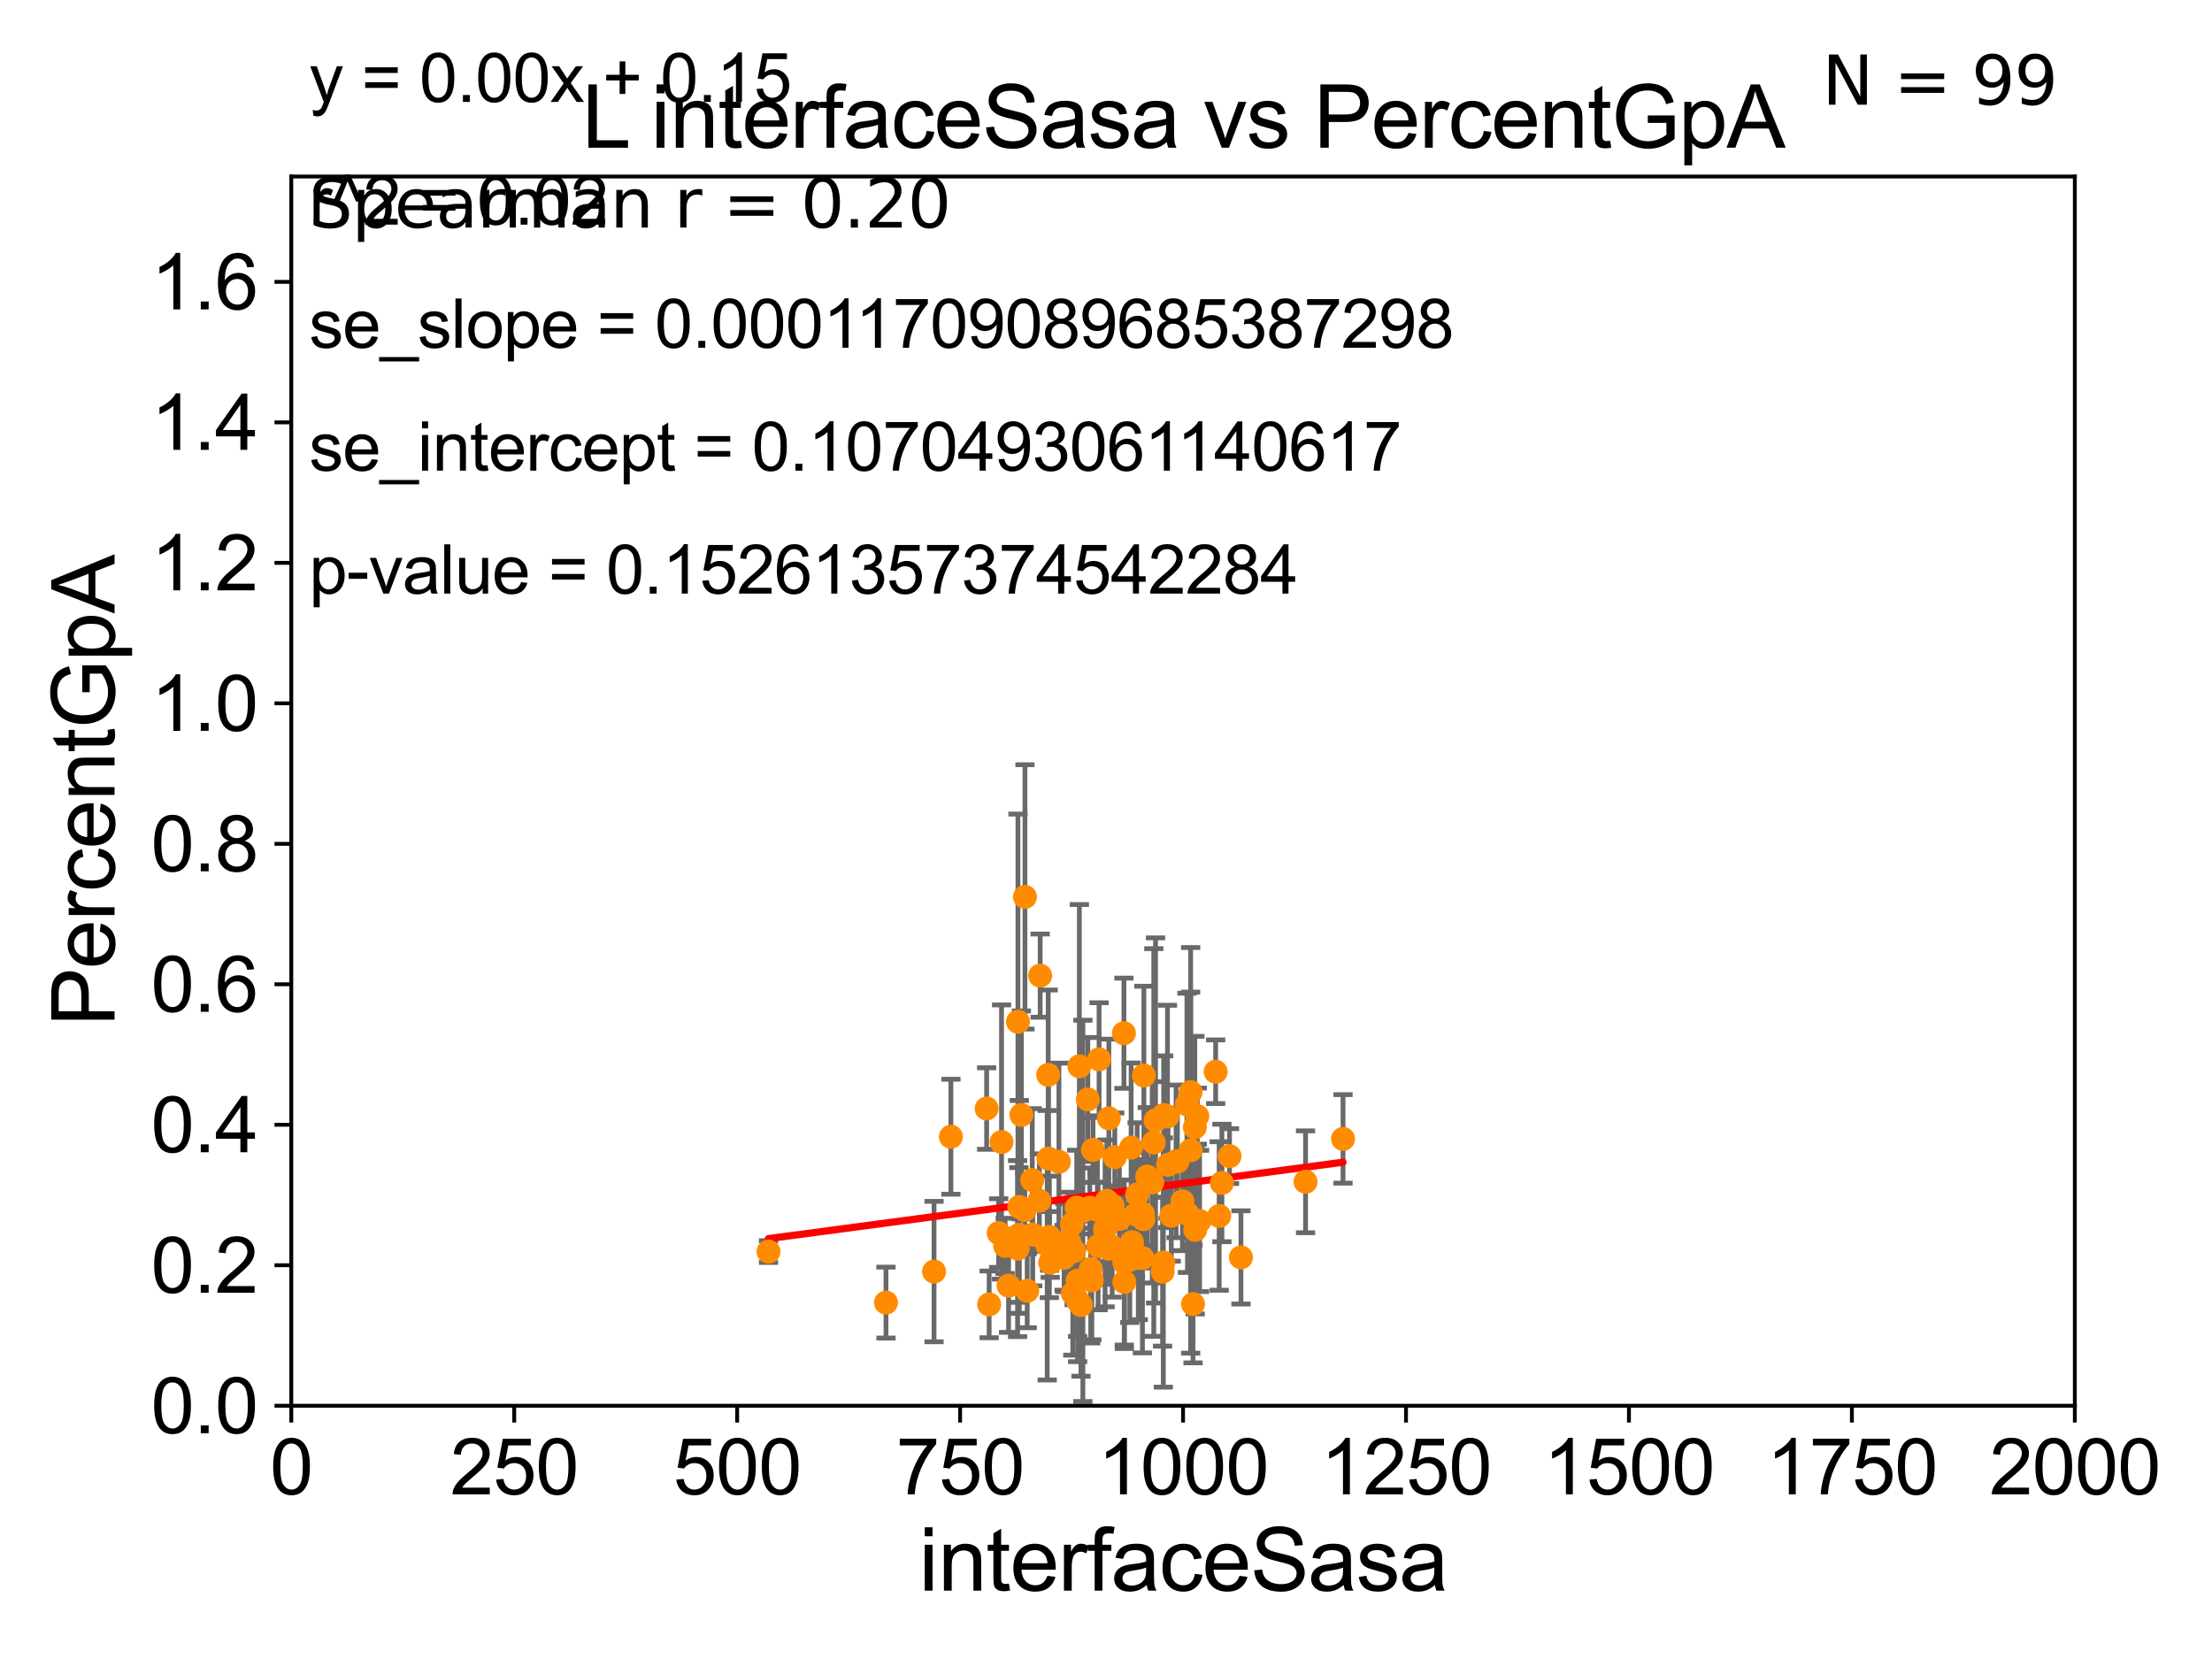 <?xml version="1.0" encoding="utf-8" standalone="no"?>
<!DOCTYPE svg PUBLIC "-//W3C//DTD SVG 1.1//EN"
  "http://www.w3.org/Graphics/SVG/1.1/DTD/svg11.dtd">
<svg xmlns:xlink="http://www.w3.org/1999/xlink" width="460.8pt" height="345.6pt" viewBox="0 0 460.8 345.6" xmlns="http://www.w3.org/2000/svg" version="1.1">
 <defs>
  <style type="text/css">*{stroke-linejoin: round; stroke-linecap: butt}</style>
 </defs>
 <g id="figure_1">
  <g id="patch_1">
   <path d="M 0 345.6 
L 460.8 345.6 
L 460.8 0 
L 0 0 
z
" style="fill: #ffffff"/>
  </g>
  <g id="axes_1">
   <g id="patch_2">
    <path d="M 60.68 292.84 
L 432.225 292.84 
L 432.225 36.775 
L 60.68 36.775 
z
" style="fill: #ffffff"/>
   </g>
   <g id="PathCollection_1">
    <defs>
     <path id="m18d1bcce5f" d="M 0 1.118 
C 0.297 1.118 0.581 1 0.791 0.791 
C 1 0.581 1.118 0.297 1.118 0 
C 1.118 -0.297 1 -0.581 0.791 -0.791 
C 0.581 -1 0.297 -1.118 0 -1.118 
C -0.297 -1.118 -0.581 -1 -0.791 -0.791 
C -1 -0.581 -1.118 -0.297 -1.118 0 
C -1.118 0.297 -1 0.581 -0.791 0.791 
C -0.581 1 -0.297 1.118 0 1.118 
z
" style="stroke: #ff8c00"/>
    </defs>
    <g clip-path="url(#pbba298b950)">
     <use xlink:href="#m18d1bcce5f" x="212.337" y="251.415" style="fill: #ff8c00; stroke: #ff8c00"/>
     <use xlink:href="#m18d1bcce5f" x="244.996" y="241.934" style="fill: #ff8c00; stroke: #ff8c00"/>
     <use xlink:href="#m18d1bcce5f" x="224.853" y="222.136" style="fill: #ff8c00; stroke: #ff8c00"/>
     <use xlink:href="#m18d1bcce5f" x="222.701" y="258.632" style="fill: #ff8c00; stroke: #ff8c00"/>
     <use xlink:href="#m18d1bcce5f" x="237.991" y="262.075" style="fill: #ff8c00; stroke: #ff8c00"/>
     <use xlink:href="#m18d1bcce5f" x="246.324" y="250.274" style="fill: #ff8c00; stroke: #ff8c00"/>
     <use xlink:href="#m18d1bcce5f" x="235.356" y="262.405" style="fill: #ff8c00; stroke: #ff8c00"/>
     <use xlink:href="#m18d1bcce5f" x="230.212" y="256.094" style="fill: #ff8c00; stroke: #ff8c00"/>
     <use xlink:href="#m18d1bcce5f" x="248.037" y="239.633" style="fill: #ff8c00; stroke: #ff8c00"/>
     <use xlink:href="#m18d1bcce5f" x="242.189" y="264.918" style="fill: #ff8c00; stroke: #ff8c00"/>
     <use xlink:href="#m18d1bcce5f" x="249.891" y="254.347" style="fill: #ff8c00; stroke: #ff8c00"/>
     <use xlink:href="#m18d1bcce5f" x="218.594" y="257.665" style="fill: #ff8c00; stroke: #ff8c00"/>
     <use xlink:href="#m18d1bcce5f" x="221.676" y="262.01" style="fill: #ff8c00; stroke: #ff8c00"/>
     <use xlink:href="#m18d1bcce5f" x="227.03" y="251.594" style="fill: #ff8c00; stroke: #ff8c00"/>
     <use xlink:href="#m18d1bcce5f" x="213.517" y="186.841" style="fill: #ff8c00; stroke: #ff8c00"/>
     <use xlink:href="#m18d1bcce5f" x="233.185" y="253.941" style="fill: #ff8c00; stroke: #ff8c00"/>
     <use xlink:href="#m18d1bcce5f" x="231.765" y="251.144" style="fill: #ff8c00; stroke: #ff8c00"/>
     <use xlink:href="#m18d1bcce5f" x="247.261" y="230.042" style="fill: #ff8c00; stroke: #ff8c00"/>
     <use xlink:href="#m18d1bcce5f" x="206.058" y="271.729" style="fill: #ff8c00; stroke: #ff8c00"/>
     <use xlink:href="#m18d1bcce5f" x="249.421" y="232.508" style="fill: #ff8c00; stroke: #ff8c00"/>
     <use xlink:href="#m18d1bcce5f" x="279.778" y="237.253" style="fill: #ff8c00; stroke: #ff8c00"/>
     <use xlink:href="#m18d1bcce5f" x="227.221" y="264.352" style="fill: #ff8c00; stroke: #ff8c00"/>
     <use xlink:href="#m18d1bcce5f" x="223.485" y="269.441" style="fill: #ff8c00; stroke: #ff8c00"/>
     <use xlink:href="#m18d1bcce5f" x="248.903" y="234.829" style="fill: #ff8c00; stroke: #ff8c00"/>
     <use xlink:href="#m18d1bcce5f" x="226.612" y="229.035" style="fill: #ff8c00; stroke: #ff8c00"/>
     <use xlink:href="#m18d1bcce5f" x="210.104" y="267.823" style="fill: #ff8c00; stroke: #ff8c00"/>
     <use xlink:href="#m18d1bcce5f" x="198.09" y="236.801" style="fill: #ff8c00; stroke: #ff8c00"/>
     <use xlink:href="#m18d1bcce5f" x="184.568" y="271.352" style="fill: #ff8c00; stroke: #ff8c00"/>
     <use xlink:href="#m18d1bcce5f" x="232.226" y="241.061" style="fill: #ff8c00; stroke: #ff8c00"/>
     <use xlink:href="#m18d1bcce5f" x="213.478" y="252.045" style="fill: #ff8c00; stroke: #ff8c00"/>
     <use xlink:href="#m18d1bcce5f" x="243.995" y="253.254" style="fill: #ff8c00; stroke: #ff8c00"/>
     <use xlink:href="#m18d1bcce5f" x="234.208" y="263.007" style="fill: #ff8c00; stroke: #ff8c00"/>
     <use xlink:href="#m18d1bcce5f" x="256.131" y="240.841" style="fill: #ff8c00; stroke: #ff8c00"/>
     <use xlink:href="#m18d1bcce5f" x="224.303" y="251.568" style="fill: #ff8c00; stroke: #ff8c00"/>
     <use xlink:href="#m18d1bcce5f" x="235.821" y="258.768" style="fill: #ff8c00; stroke: #ff8c00"/>
     <use xlink:href="#m18d1bcce5f" x="224.49" y="270.882" style="fill: #ff8c00; stroke: #ff8c00"/>
     <use xlink:href="#m18d1bcce5f" x="238.173" y="253.967" style="fill: #ff8c00; stroke: #ff8c00"/>
     <use xlink:href="#m18d1bcce5f" x="228.958" y="220.673" style="fill: #ff8c00; stroke: #ff8c00"/>
     <use xlink:href="#m18d1bcce5f" x="236.553" y="252.991" style="fill: #ff8c00; stroke: #ff8c00"/>
     <use xlink:href="#m18d1bcce5f" x="208.042" y="256.866" style="fill: #ff8c00; stroke: #ff8c00"/>
     <use xlink:href="#m18d1bcce5f" x="253.978" y="253.312" style="fill: #ff8c00; stroke: #ff8c00"/>
     <use xlink:href="#m18d1bcce5f" x="218.356" y="223.915" style="fill: #ff8c00; stroke: #ff8c00"/>
     <use xlink:href="#m18d1bcce5f" x="221.791" y="259.913" style="fill: #ff8c00; stroke: #ff8c00"/>
     <use xlink:href="#m18d1bcce5f" x="253.242" y="223.262" style="fill: #ff8c00; stroke: #ff8c00"/>
     <use xlink:href="#m18d1bcce5f" x="245.273" y="241.991" style="fill: #ff8c00; stroke: #ff8c00"/>
     <use xlink:href="#m18d1bcce5f" x="243.211" y="232.572" style="fill: #ff8c00; stroke: #ff8c00"/>
     <use xlink:href="#m18d1bcce5f" x="235.633" y="239.066" style="fill: #ff8c00; stroke: #ff8c00"/>
     <use xlink:href="#m18d1bcce5f" x="238.083" y="252.869" style="fill: #ff8c00; stroke: #ff8c00"/>
     <use xlink:href="#m18d1bcce5f" x="240.032" y="246.304" style="fill: #ff8c00; stroke: #ff8c00"/>
     <use xlink:href="#m18d1bcce5f" x="238.992" y="245.109" style="fill: #ff8c00; stroke: #ff8c00"/>
     <use xlink:href="#m18d1bcce5f" x="218.646" y="258.511" style="fill: #ff8c00; stroke: #ff8c00"/>
     <use xlink:href="#m18d1bcce5f" x="223.768" y="260.63" style="fill: #ff8c00; stroke: #ff8c00"/>
     <use xlink:href="#m18d1bcce5f" x="227.691" y="239.556" style="fill: #ff8c00; stroke: #ff8c00"/>
     <use xlink:href="#m18d1bcce5f" x="212.774" y="232.272" style="fill: #ff8c00; stroke: #ff8c00"/>
     <use xlink:href="#m18d1bcce5f" x="258.515" y="261.941" style="fill: #ff8c00; stroke: #ff8c00"/>
     <use xlink:href="#m18d1bcce5f" x="248.985" y="256.194" style="fill: #ff8c00; stroke: #ff8c00"/>
     <use xlink:href="#m18d1bcce5f" x="243.319" y="242.651" style="fill: #ff8c00; stroke: #ff8c00"/>
     <use xlink:href="#m18d1bcce5f" x="194.579" y="264.89" style="fill: #ff8c00; stroke: #ff8c00"/>
     <use xlink:href="#m18d1bcce5f" x="228.603" y="252.041" style="fill: #ff8c00; stroke: #ff8c00"/>
     <use xlink:href="#m18d1bcce5f" x="216.521" y="250.132" style="fill: #ff8c00; stroke: #ff8c00"/>
     <use xlink:href="#m18d1bcce5f" x="247.372" y="252.871" style="fill: #ff8c00; stroke: #ff8c00"/>
     <use xlink:href="#m18d1bcce5f" x="211.982" y="260.105" style="fill: #ff8c00; stroke: #ff8c00"/>
     <use xlink:href="#m18d1bcce5f" x="242.414" y="232.291" style="fill: #ff8c00; stroke: #ff8c00"/>
     <use xlink:href="#m18d1bcce5f" x="218.152" y="259.41" style="fill: #ff8c00; stroke: #ff8c00"/>
     <use xlink:href="#m18d1bcce5f" x="248.528" y="271.66" style="fill: #ff8c00; stroke: #ff8c00"/>
     <use xlink:href="#m18d1bcce5f" x="231.689" y="259.734" style="fill: #ff8c00; stroke: #ff8c00"/>
     <use xlink:href="#m18d1bcce5f" x="254.545" y="246.435" style="fill: #ff8c00; stroke: #ff8c00"/>
     <use xlink:href="#m18d1bcce5f" x="215.037" y="245.828" style="fill: #ff8c00; stroke: #ff8c00"/>
     <use xlink:href="#m18d1bcce5f" x="238.295" y="224.046" style="fill: #ff8c00; stroke: #ff8c00"/>
     <use xlink:href="#m18d1bcce5f" x="230.575" y="250.151" style="fill: #ff8c00; stroke: #ff8c00"/>
     <use xlink:href="#m18d1bcce5f" x="208.639" y="237.902" style="fill: #ff8c00; stroke: #ff8c00"/>
     <use xlink:href="#m18d1bcce5f" x="220.591" y="242.017" style="fill: #ff8c00; stroke: #ff8c00"/>
     <use xlink:href="#m18d1bcce5f" x="212.06" y="212.841" style="fill: #ff8c00; stroke: #ff8c00"/>
     <use xlink:href="#m18d1bcce5f" x="160.092" y="260.73" style="fill: #ff8c00; stroke: #ff8c00"/>
     <use xlink:href="#m18d1bcce5f" x="242.341" y="263.003" style="fill: #ff8c00; stroke: #ff8c00"/>
     <use xlink:href="#m18d1bcce5f" x="218.776" y="263.043" style="fill: #ff8c00; stroke: #ff8c00"/>
     <use xlink:href="#m18d1bcce5f" x="212.254" y="257.264" style="fill: #ff8c00; stroke: #ff8c00"/>
     <use xlink:href="#m18d1bcce5f" x="205.534" y="230.927" style="fill: #ff8c00; stroke: #ff8c00"/>
     <use xlink:href="#m18d1bcce5f" x="225.187" y="271.869" style="fill: #ff8c00; stroke: #ff8c00"/>
     <use xlink:href="#m18d1bcce5f" x="215.131" y="257.195" style="fill: #ff8c00; stroke: #ff8c00"/>
     <use xlink:href="#m18d1bcce5f" x="225.581" y="252.247" style="fill: #ff8c00; stroke: #ff8c00"/>
     <use xlink:href="#m18d1bcce5f" x="240.355" y="237.999" style="fill: #ff8c00; stroke: #ff8c00"/>
     <use xlink:href="#m18d1bcce5f" x="227.448" y="266.729" style="fill: #ff8c00; stroke: #ff8c00"/>
     <use xlink:href="#m18d1bcce5f" x="223.305" y="255" style="fill: #ff8c00; stroke: #ff8c00"/>
     <use xlink:href="#m18d1bcce5f" x="248.022" y="227.51" style="fill: #ff8c00; stroke: #ff8c00"/>
     <use xlink:href="#m18d1bcce5f" x="234.134" y="215.238" style="fill: #ff8c00; stroke: #ff8c00"/>
     <use xlink:href="#m18d1bcce5f" x="240.718" y="233.413" style="fill: #ff8c00; stroke: #ff8c00"/>
     <use xlink:href="#m18d1bcce5f" x="230.994" y="232.979" style="fill: #ff8c00; stroke: #ff8c00"/>
     <use xlink:href="#m18d1bcce5f" x="230.927" y="260.133" style="fill: #ff8c00; stroke: #ff8c00"/>
     <use xlink:href="#m18d1bcce5f" x="228.754" y="259.567" style="fill: #ff8c00; stroke: #ff8c00"/>
     <use xlink:href="#m18d1bcce5f" x="234.225" y="267.078" style="fill: #ff8c00; stroke: #ff8c00"/>
     <use xlink:href="#m18d1bcce5f" x="216.684" y="203.239" style="fill: #ff8c00; stroke: #ff8c00"/>
     <use xlink:href="#m18d1bcce5f" x="213.987" y="268.894" style="fill: #ff8c00; stroke: #ff8c00"/>
     <use xlink:href="#m18d1bcce5f" x="224.489" y="266.783" style="fill: #ff8c00; stroke: #ff8c00"/>
     <use xlink:href="#m18d1bcce5f" x="236.882" y="248.845" style="fill: #ff8c00; stroke: #ff8c00"/>
     <use xlink:href="#m18d1bcce5f" x="237.125" y="262.035" style="fill: #ff8c00; stroke: #ff8c00"/>
     <use xlink:href="#m18d1bcce5f" x="271.968" y="246.186" style="fill: #ff8c00; stroke: #ff8c00"/>
     <use xlink:href="#m18d1bcce5f" x="218.405" y="241.343" style="fill: #ff8c00; stroke: #ff8c00"/>
     <use xlink:href="#m18d1bcce5f" x="209.385" y="259.543" style="fill: #ff8c00; stroke: #ff8c00"/>
    </g>
   </g>
   <g id="matplotlib.axis_1">
    <g id="xtick_1">
     <g id="line2d_1">
      <defs>
       <path id="mc90fc40528" d="M 0 0 
L 0 3.5 
" style="stroke: #000000; stroke-width: 0.8"/>
      </defs>
      <g>
       <use xlink:href="#mc90fc40528" x="60.68" y="292.84" style="stroke: #000000; stroke-width: 0.8"/>
      </g>
     </g>
     <g id="text_1">
      <!-- 0 -->
      <g transform="translate(56.231 311.293)scale(0.16 -0.16)">
       <defs>
        <path id="ArialMT-30" d="M 266 2259 
Q 266 3072 433 3567 
Q 600 4063 929 4331 
Q 1259 4600 1759 4600 
Q 2128 4600 2406 4451 
Q 2684 4303 2865 4023 
Q 3047 3744 3150 3342 
Q 3253 2941 3253 2259 
Q 3253 1453 3087 958 
Q 2922 463 2592 192 
Q 2263 -78 1759 -78 
Q 1097 -78 719 397 
Q 266 969 266 2259 
z
M 844 2259 
Q 844 1131 1108 757 
Q 1372 384 1759 384 
Q 2147 384 2411 759 
Q 2675 1134 2675 2259 
Q 2675 3391 2411 3762 
Q 2147 4134 1753 4134 
Q 1366 4134 1134 3806 
Q 844 3388 844 2259 
z
" transform="scale(0.016)"/>
       </defs>
       <use xlink:href="#ArialMT-30"/>
      </g>
     </g>
    </g>
    <g id="xtick_2">
     <g id="line2d_2">
      <g>
       <use xlink:href="#mc90fc40528" x="107.123" y="292.84" style="stroke: #000000; stroke-width: 0.8"/>
      </g>
     </g>
     <g id="text_2">
      <!-- 250 -->
      <g transform="translate(93.777 311.293)scale(0.16 -0.16)">
       <defs>
        <path id="ArialMT-32" d="M 3222 541 
L 3222 0 
L 194 0 
Q 188 203 259 391 
Q 375 700 629 1000 
Q 884 1300 1366 1694 
Q 2113 2306 2375 2664 
Q 2638 3022 2638 3341 
Q 2638 3675 2398 3904 
Q 2159 4134 1775 4134 
Q 1369 4134 1125 3890 
Q 881 3647 878 3216 
L 300 3275 
Q 359 3922 746 4261 
Q 1134 4600 1788 4600 
Q 2447 4600 2831 4234 
Q 3216 3869 3216 3328 
Q 3216 3053 3103 2787 
Q 2991 2522 2730 2228 
Q 2469 1934 1863 1422 
Q 1356 997 1212 845 
Q 1069 694 975 541 
L 3222 541 
z
" transform="scale(0.016)"/>
        <path id="ArialMT-35" d="M 266 1200 
L 856 1250 
Q 922 819 1161 601 
Q 1400 384 1738 384 
Q 2144 384 2425 690 
Q 2706 997 2706 1503 
Q 2706 1984 2436 2262 
Q 2166 2541 1728 2541 
Q 1456 2541 1237 2417 
Q 1019 2294 894 2097 
L 366 2166 
L 809 4519 
L 3088 4519 
L 3088 3981 
L 1259 3981 
L 1013 2750 
Q 1425 3038 1878 3038 
Q 2478 3038 2890 2622 
Q 3303 2206 3303 1553 
Q 3303 931 2941 478 
Q 2500 -78 1738 -78 
Q 1113 -78 717 272 
Q 322 622 266 1200 
z
" transform="scale(0.016)"/>
       </defs>
       <use xlink:href="#ArialMT-32"/>
       <use xlink:href="#ArialMT-35" x="55.615"/>
       <use xlink:href="#ArialMT-30" x="111.23"/>
      </g>
     </g>
    </g>
    <g id="xtick_3">
     <g id="line2d_3">
      <g>
       <use xlink:href="#mc90fc40528" x="153.566" y="292.84" style="stroke: #000000; stroke-width: 0.8"/>
      </g>
     </g>
     <g id="text_3">
      <!-- 500 -->
      <g transform="translate(140.22 311.293)scale(0.16 -0.16)">
       <use xlink:href="#ArialMT-35"/>
       <use xlink:href="#ArialMT-30" x="55.615"/>
       <use xlink:href="#ArialMT-30" x="111.23"/>
      </g>
     </g>
    </g>
    <g id="xtick_4">
     <g id="line2d_4">
      <g>
       <use xlink:href="#mc90fc40528" x="200.009" y="292.84" style="stroke: #000000; stroke-width: 0.8"/>
      </g>
     </g>
     <g id="text_4">
      <!-- 750 -->
      <g transform="translate(186.663 311.293)scale(0.16 -0.16)">
       <defs>
        <path id="ArialMT-37" d="M 303 3981 
L 303 4522 
L 3269 4522 
L 3269 4084 
Q 2831 3619 2401 2847 
Q 1972 2075 1738 1259 
Q 1569 684 1522 0 
L 944 0 
Q 953 541 1156 1306 
Q 1359 2072 1739 2783 
Q 2119 3494 2547 3981 
L 303 3981 
z
" transform="scale(0.016)"/>
       </defs>
       <use xlink:href="#ArialMT-37"/>
       <use xlink:href="#ArialMT-35" x="55.615"/>
       <use xlink:href="#ArialMT-30" x="111.23"/>
      </g>
     </g>
    </g>
    <g id="xtick_5">
     <g id="line2d_5">
      <g>
       <use xlink:href="#mc90fc40528" x="246.452" y="292.84" style="stroke: #000000; stroke-width: 0.8"/>
      </g>
     </g>
     <g id="text_5">
      <!-- 1000 -->
      <g transform="translate(228.657 311.293)scale(0.16 -0.16)">
       <defs>
        <path id="ArialMT-31" d="M 2384 0 
L 1822 0 
L 1822 3584 
Q 1619 3391 1289 3197 
Q 959 3003 697 2906 
L 697 3450 
Q 1169 3672 1522 3987 
Q 1875 4303 2022 4600 
L 2384 4600 
L 2384 0 
z
" transform="scale(0.016)"/>
       </defs>
       <use xlink:href="#ArialMT-31"/>
       <use xlink:href="#ArialMT-30" x="55.615"/>
       <use xlink:href="#ArialMT-30" x="111.23"/>
       <use xlink:href="#ArialMT-30" x="166.846"/>
      </g>
     </g>
    </g>
    <g id="xtick_6">
     <g id="line2d_6">
      <g>
       <use xlink:href="#mc90fc40528" x="292.896" y="292.84" style="stroke: #000000; stroke-width: 0.8"/>
      </g>
     </g>
     <g id="text_6">
      <!-- 1250 -->
      <g transform="translate(275.101 311.293)scale(0.16 -0.16)">
       <use xlink:href="#ArialMT-31"/>
       <use xlink:href="#ArialMT-32" x="55.615"/>
       <use xlink:href="#ArialMT-35" x="111.23"/>
       <use xlink:href="#ArialMT-30" x="166.846"/>
      </g>
     </g>
    </g>
    <g id="xtick_7">
     <g id="line2d_7">
      <g>
       <use xlink:href="#mc90fc40528" x="339.339" y="292.84" style="stroke: #000000; stroke-width: 0.8"/>
      </g>
     </g>
     <g id="text_7">
      <!-- 1500 -->
      <g transform="translate(321.544 311.293)scale(0.16 -0.16)">
       <use xlink:href="#ArialMT-31"/>
       <use xlink:href="#ArialMT-35" x="55.615"/>
       <use xlink:href="#ArialMT-30" x="111.23"/>
       <use xlink:href="#ArialMT-30" x="166.846"/>
      </g>
     </g>
    </g>
    <g id="xtick_8">
     <g id="line2d_8">
      <g>
       <use xlink:href="#mc90fc40528" x="385.782" y="292.84" style="stroke: #000000; stroke-width: 0.8"/>
      </g>
     </g>
     <g id="text_8">
      <!-- 1750 -->
      <g transform="translate(367.987 311.293)scale(0.16 -0.16)">
       <use xlink:href="#ArialMT-31"/>
       <use xlink:href="#ArialMT-37" x="55.615"/>
       <use xlink:href="#ArialMT-35" x="111.23"/>
       <use xlink:href="#ArialMT-30" x="166.846"/>
      </g>
     </g>
    </g>
    <g id="xtick_9">
     <g id="line2d_9">
      <g>
       <use xlink:href="#mc90fc40528" x="432.225" y="292.84" style="stroke: #000000; stroke-width: 0.8"/>
      </g>
     </g>
     <g id="text_9">
      <!-- 2000 -->
      <g transform="translate(414.43 311.293)scale(0.16 -0.16)">
       <use xlink:href="#ArialMT-32"/>
       <use xlink:href="#ArialMT-30" x="55.615"/>
       <use xlink:href="#ArialMT-30" x="111.23"/>
       <use xlink:href="#ArialMT-30" x="166.846"/>
      </g>
     </g>
    </g>
    <g id="text_10">
     <!-- interfaceSasa -->
     <g transform="translate(191.423 331.357)scale(0.18 -0.18)">
      <defs>
       <path id="ArialMT-69" d="M 425 3934 
L 425 4581 
L 988 4581 
L 988 3934 
L 425 3934 
z
M 425 0 
L 425 3319 
L 988 3319 
L 988 0 
L 425 0 
z
" transform="scale(0.016)"/>
       <path id="ArialMT-6e" d="M 422 0 
L 422 3319 
L 928 3319 
L 928 2847 
Q 1294 3394 1984 3394 
Q 2284 3394 2536 3286 
Q 2788 3178 2913 3003 
Q 3038 2828 3088 2588 
Q 3119 2431 3119 2041 
L 3119 0 
L 2556 0 
L 2556 2019 
Q 2556 2363 2490 2533 
Q 2425 2703 2258 2804 
Q 2091 2906 1866 2906 
Q 1506 2906 1245 2678 
Q 984 2450 984 1813 
L 984 0 
L 422 0 
z
" transform="scale(0.016)"/>
       <path id="ArialMT-74" d="M 1650 503 
L 1731 6 
Q 1494 -44 1306 -44 
Q 1000 -44 831 53 
Q 663 150 594 308 
Q 525 466 525 972 
L 525 2881 
L 113 2881 
L 113 3319 
L 525 3319 
L 525 4141 
L 1084 4478 
L 1084 3319 
L 1650 3319 
L 1650 2881 
L 1084 2881 
L 1084 941 
Q 1084 700 1114 631 
Q 1144 563 1211 522 
Q 1278 481 1403 481 
Q 1497 481 1650 503 
z
" transform="scale(0.016)"/>
       <path id="ArialMT-65" d="M 2694 1069 
L 3275 997 
Q 3138 488 2766 206 
Q 2394 -75 1816 -75 
Q 1088 -75 661 373 
Q 234 822 234 1631 
Q 234 2469 665 2931 
Q 1097 3394 1784 3394 
Q 2450 3394 2872 2941 
Q 3294 2488 3294 1666 
Q 3294 1616 3291 1516 
L 816 1516 
Q 847 969 1125 678 
Q 1403 388 1819 388 
Q 2128 388 2347 550 
Q 2566 713 2694 1069 
z
M 847 1978 
L 2700 1978 
Q 2663 2397 2488 2606 
Q 2219 2931 1791 2931 
Q 1403 2931 1139 2672 
Q 875 2413 847 1978 
z
" transform="scale(0.016)"/>
       <path id="ArialMT-72" d="M 416 0 
L 416 3319 
L 922 3319 
L 922 2816 
Q 1116 3169 1280 3281 
Q 1444 3394 1641 3394 
Q 1925 3394 2219 3213 
L 2025 2691 
Q 1819 2813 1613 2813 
Q 1428 2813 1281 2702 
Q 1134 2591 1072 2394 
Q 978 2094 978 1738 
L 978 0 
L 416 0 
z
" transform="scale(0.016)"/>
       <path id="ArialMT-66" d="M 556 0 
L 556 2881 
L 59 2881 
L 59 3319 
L 556 3319 
L 556 3672 
Q 556 4006 616 4169 
Q 697 4388 901 4523 
Q 1106 4659 1475 4659 
Q 1713 4659 2000 4603 
L 1916 4113 
Q 1741 4144 1584 4144 
Q 1328 4144 1222 4034 
Q 1116 3925 1116 3625 
L 1116 3319 
L 1763 3319 
L 1763 2881 
L 1116 2881 
L 1116 0 
L 556 0 
z
" transform="scale(0.016)"/>
       <path id="ArialMT-61" d="M 2588 409 
Q 2275 144 1986 34 
Q 1697 -75 1366 -75 
Q 819 -75 525 192 
Q 231 459 231 875 
Q 231 1119 342 1320 
Q 453 1522 633 1644 
Q 813 1766 1038 1828 
Q 1203 1872 1538 1913 
Q 2219 1994 2541 2106 
Q 2544 2222 2544 2253 
Q 2544 2597 2384 2738 
Q 2169 2928 1744 2928 
Q 1347 2928 1158 2789 
Q 969 2650 878 2297 
L 328 2372 
Q 403 2725 575 2942 
Q 747 3159 1072 3276 
Q 1397 3394 1825 3394 
Q 2250 3394 2515 3294 
Q 2781 3194 2906 3042 
Q 3031 2891 3081 2659 
Q 3109 2516 3109 2141 
L 3109 1391 
Q 3109 606 3145 398 
Q 3181 191 3288 0 
L 2700 0 
Q 2613 175 2588 409 
z
M 2541 1666 
Q 2234 1541 1622 1453 
Q 1275 1403 1131 1340 
Q 988 1278 909 1158 
Q 831 1038 831 891 
Q 831 666 1001 516 
Q 1172 366 1500 366 
Q 1825 366 2078 508 
Q 2331 650 2450 897 
Q 2541 1088 2541 1459 
L 2541 1666 
z
" transform="scale(0.016)"/>
       <path id="ArialMT-63" d="M 2588 1216 
L 3141 1144 
Q 3050 572 2676 248 
Q 2303 -75 1759 -75 
Q 1078 -75 664 370 
Q 250 816 250 1647 
Q 250 2184 428 2587 
Q 606 2991 970 3192 
Q 1334 3394 1763 3394 
Q 2303 3394 2647 3120 
Q 2991 2847 3088 2344 
L 2541 2259 
Q 2463 2594 2264 2762 
Q 2066 2931 1784 2931 
Q 1359 2931 1093 2626 
Q 828 2322 828 1663 
Q 828 994 1084 691 
Q 1341 388 1753 388 
Q 2084 388 2306 591 
Q 2528 794 2588 1216 
z
" transform="scale(0.016)"/>
       <path id="ArialMT-53" d="M 288 1472 
L 859 1522 
Q 900 1178 1048 958 
Q 1197 738 1509 602 
Q 1822 466 2213 466 
Q 2559 466 2825 569 
Q 3091 672 3220 851 
Q 3350 1031 3350 1244 
Q 3350 1459 3225 1620 
Q 3100 1781 2813 1891 
Q 2628 1963 1997 2114 
Q 1366 2266 1113 2400 
Q 784 2572 623 2826 
Q 463 3081 463 3397 
Q 463 3744 659 4045 
Q 856 4347 1234 4503 
Q 1613 4659 2075 4659 
Q 2584 4659 2973 4495 
Q 3363 4331 3572 4012 
Q 3781 3694 3797 3291 
L 3216 3247 
Q 3169 3681 2898 3903 
Q 2628 4125 2100 4125 
Q 1550 4125 1298 3923 
Q 1047 3722 1047 3438 
Q 1047 3191 1225 3031 
Q 1400 2872 2139 2705 
Q 2878 2538 3153 2413 
Q 3553 2228 3743 1945 
Q 3934 1663 3934 1294 
Q 3934 928 3725 604 
Q 3516 281 3123 101 
Q 2731 -78 2241 -78 
Q 1619 -78 1198 103 
Q 778 284 539 648 
Q 300 1013 288 1472 
z
" transform="scale(0.016)"/>
       <path id="ArialMT-73" d="M 197 991 
L 753 1078 
Q 800 744 1014 566 
Q 1228 388 1613 388 
Q 2000 388 2187 545 
Q 2375 703 2375 916 
Q 2375 1106 2209 1216 
Q 2094 1291 1634 1406 
Q 1016 1563 777 1677 
Q 538 1791 414 1992 
Q 291 2194 291 2438 
Q 291 2659 392 2848 
Q 494 3038 669 3163 
Q 800 3259 1026 3326 
Q 1253 3394 1513 3394 
Q 1903 3394 2198 3281 
Q 2494 3169 2634 2976 
Q 2775 2784 2828 2463 
L 2278 2388 
Q 2241 2644 2061 2787 
Q 1881 2931 1553 2931 
Q 1166 2931 1000 2803 
Q 834 2675 834 2503 
Q 834 2394 903 2306 
Q 972 2216 1119 2156 
Q 1203 2125 1616 2013 
Q 2213 1853 2448 1751 
Q 2684 1650 2818 1456 
Q 2953 1263 2953 975 
Q 2953 694 2789 445 
Q 2625 197 2315 61 
Q 2006 -75 1616 -75 
Q 969 -75 630 194 
Q 291 463 197 991 
z
" transform="scale(0.016)"/>
      </defs>
      <use xlink:href="#ArialMT-69"/>
      <use xlink:href="#ArialMT-6e" x="22.217"/>
      <use xlink:href="#ArialMT-74" x="77.832"/>
      <use xlink:href="#ArialMT-65" x="105.615"/>
      <use xlink:href="#ArialMT-72" x="161.23"/>
      <use xlink:href="#ArialMT-66" x="194.531"/>
      <use xlink:href="#ArialMT-61" x="222.314"/>
      <use xlink:href="#ArialMT-63" x="277.93"/>
      <use xlink:href="#ArialMT-65" x="327.93"/>
      <use xlink:href="#ArialMT-53" x="383.545"/>
      <use xlink:href="#ArialMT-61" x="450.244"/>
      <use xlink:href="#ArialMT-73" x="505.859"/>
      <use xlink:href="#ArialMT-61" x="555.859"/>
     </g>
    </g>
   </g>
   <g id="matplotlib.axis_2">
    <g id="ytick_1">
     <g id="line2d_10">
      <defs>
       <path id="mafc051f40a" d="M 0 0 
L -3.5 0 
" style="stroke: #000000; stroke-width: 0.8"/>
      </defs>
      <g>
       <use xlink:href="#mafc051f40a" x="60.68" y="292.84" style="stroke: #000000; stroke-width: 0.8"/>
      </g>
     </g>
     <g id="text_11">
      <!-- 0.0 -->
      <g transform="translate(31.44 298.566)scale(0.16 -0.16)">
       <defs>
        <path id="ArialMT-2e" d="M 581 0 
L 581 641 
L 1222 641 
L 1222 0 
L 581 0 
z
" transform="scale(0.016)"/>
       </defs>
       <use xlink:href="#ArialMT-30"/>
       <use xlink:href="#ArialMT-2e" x="55.615"/>
       <use xlink:href="#ArialMT-30" x="83.398"/>
      </g>
     </g>
    </g>
    <g id="ytick_2">
     <g id="line2d_11">
      <g>
       <use xlink:href="#mafc051f40a" x="60.68" y="263.575" style="stroke: #000000; stroke-width: 0.8"/>
      </g>
     </g>
     <g id="text_12">
      <!-- 0.2 -->
      <g transform="translate(31.44 269.302)scale(0.16 -0.16)">
       <use xlink:href="#ArialMT-30"/>
       <use xlink:href="#ArialMT-2e" x="55.615"/>
       <use xlink:href="#ArialMT-32" x="83.398"/>
      </g>
     </g>
    </g>
    <g id="ytick_3">
     <g id="line2d_12">
      <g>
       <use xlink:href="#mafc051f40a" x="60.68" y="234.311" style="stroke: #000000; stroke-width: 0.8"/>
      </g>
     </g>
     <g id="text_13">
      <!-- 0.4 -->
      <g transform="translate(31.44 240.037)scale(0.16 -0.16)">
       <defs>
        <path id="ArialMT-34" d="M 2069 0 
L 2069 1097 
L 81 1097 
L 81 1613 
L 2172 4581 
L 2631 4581 
L 2631 1613 
L 3250 1613 
L 3250 1097 
L 2631 1097 
L 2631 0 
L 2069 0 
z
M 2069 1613 
L 2069 3678 
L 634 1613 
L 2069 1613 
z
" transform="scale(0.016)"/>
       </defs>
       <use xlink:href="#ArialMT-30"/>
       <use xlink:href="#ArialMT-2e" x="55.615"/>
       <use xlink:href="#ArialMT-34" x="83.398"/>
      </g>
     </g>
    </g>
    <g id="ytick_4">
     <g id="line2d_13">
      <g>
       <use xlink:href="#mafc051f40a" x="60.68" y="205.046" style="stroke: #000000; stroke-width: 0.8"/>
      </g>
     </g>
     <g id="text_14">
      <!-- 0.6 -->
      <g transform="translate(31.44 210.772)scale(0.16 -0.16)">
       <defs>
        <path id="ArialMT-36" d="M 3184 3459 
L 2625 3416 
Q 2550 3747 2413 3897 
Q 2184 4138 1850 4138 
Q 1581 4138 1378 3988 
Q 1113 3794 959 3422 
Q 806 3050 800 2363 
Q 1003 2672 1297 2822 
Q 1591 2972 1913 2972 
Q 2475 2972 2870 2558 
Q 3266 2144 3266 1488 
Q 3266 1056 3080 686 
Q 2894 316 2569 119 
Q 2244 -78 1831 -78 
Q 1128 -78 684 439 
Q 241 956 241 2144 
Q 241 3472 731 4075 
Q 1159 4600 1884 4600 
Q 2425 4600 2770 4297 
Q 3116 3994 3184 3459 
z
M 888 1484 
Q 888 1194 1011 928 
Q 1134 663 1356 523 
Q 1578 384 1822 384 
Q 2178 384 2434 671 
Q 2691 959 2691 1453 
Q 2691 1928 2437 2201 
Q 2184 2475 1800 2475 
Q 1419 2475 1153 2201 
Q 888 1928 888 1484 
z
" transform="scale(0.016)"/>
       </defs>
       <use xlink:href="#ArialMT-30"/>
       <use xlink:href="#ArialMT-2e" x="55.615"/>
       <use xlink:href="#ArialMT-36" x="83.398"/>
      </g>
     </g>
    </g>
    <g id="ytick_5">
     <g id="line2d_14">
      <g>
       <use xlink:href="#mafc051f40a" x="60.68" y="175.782" style="stroke: #000000; stroke-width: 0.8"/>
      </g>
     </g>
     <g id="text_15">
      <!-- 0.8 -->
      <g transform="translate(31.44 181.508)scale(0.16 -0.16)">
       <defs>
        <path id="ArialMT-38" d="M 1131 2484 
Q 781 2613 612 2850 
Q 444 3088 444 3419 
Q 444 3919 803 4259 
Q 1163 4600 1759 4600 
Q 2359 4600 2725 4251 
Q 3091 3903 3091 3403 
Q 3091 3084 2923 2848 
Q 2756 2613 2416 2484 
Q 2838 2347 3058 2040 
Q 3278 1734 3278 1309 
Q 3278 722 2862 322 
Q 2447 -78 1769 -78 
Q 1091 -78 675 323 
Q 259 725 259 1325 
Q 259 1772 486 2073 
Q 713 2375 1131 2484 
z
M 1019 3438 
Q 1019 3113 1228 2906 
Q 1438 2700 1772 2700 
Q 2097 2700 2305 2904 
Q 2513 3109 2513 3406 
Q 2513 3716 2298 3927 
Q 2084 4138 1766 4138 
Q 1444 4138 1231 3931 
Q 1019 3725 1019 3438 
z
M 838 1322 
Q 838 1081 952 856 
Q 1066 631 1291 507 
Q 1516 384 1775 384 
Q 2178 384 2440 643 
Q 2703 903 2703 1303 
Q 2703 1709 2433 1975 
Q 2163 2241 1756 2241 
Q 1359 2241 1098 1978 
Q 838 1716 838 1322 
z
" transform="scale(0.016)"/>
       </defs>
       <use xlink:href="#ArialMT-30"/>
       <use xlink:href="#ArialMT-2e" x="55.615"/>
       <use xlink:href="#ArialMT-38" x="83.398"/>
      </g>
     </g>
    </g>
    <g id="ytick_6">
     <g id="line2d_15">
      <g>
       <use xlink:href="#mafc051f40a" x="60.68" y="146.517" style="stroke: #000000; stroke-width: 0.8"/>
      </g>
     </g>
     <g id="text_16">
      <!-- 1.0 -->
      <g transform="translate(31.44 152.243)scale(0.16 -0.16)">
       <use xlink:href="#ArialMT-31"/>
       <use xlink:href="#ArialMT-2e" x="55.615"/>
       <use xlink:href="#ArialMT-30" x="83.398"/>
      </g>
     </g>
    </g>
    <g id="ytick_7">
     <g id="line2d_16">
      <g>
       <use xlink:href="#mafc051f40a" x="60.68" y="117.252" style="stroke: #000000; stroke-width: 0.8"/>
      </g>
     </g>
     <g id="text_17">
      <!-- 1.2 -->
      <g transform="translate(31.44 122.979)scale(0.16 -0.16)">
       <use xlink:href="#ArialMT-31"/>
       <use xlink:href="#ArialMT-2e" x="55.615"/>
       <use xlink:href="#ArialMT-32" x="83.398"/>
      </g>
     </g>
    </g>
    <g id="ytick_8">
     <g id="line2d_17">
      <g>
       <use xlink:href="#mafc051f40a" x="60.68" y="87.988" style="stroke: #000000; stroke-width: 0.8"/>
      </g>
     </g>
     <g id="text_18">
      <!-- 1.4 -->
      <g transform="translate(31.44 93.714)scale(0.16 -0.16)">
       <use xlink:href="#ArialMT-31"/>
       <use xlink:href="#ArialMT-2e" x="55.615"/>
       <use xlink:href="#ArialMT-34" x="83.398"/>
      </g>
     </g>
    </g>
    <g id="ytick_9">
     <g id="line2d_18">
      <g>
       <use xlink:href="#mafc051f40a" x="60.68" y="58.723" style="stroke: #000000; stroke-width: 0.8"/>
      </g>
     </g>
     <g id="text_19">
      <!-- 1.6 -->
      <g transform="translate(31.44 64.45)scale(0.16 -0.16)">
       <use xlink:href="#ArialMT-31"/>
       <use xlink:href="#ArialMT-2e" x="55.615"/>
       <use xlink:href="#ArialMT-36" x="83.398"/>
      </g>
     </g>
    </g>
    <g id="text_20">
     <!-- PercentGpA -->
     <g transform="translate(23.863 213.831)rotate(-90)scale(0.18 -0.18)">
      <defs>
       <path id="ArialMT-50" d="M 494 0 
L 494 4581 
L 2222 4581 
Q 2678 4581 2919 4538 
Q 3256 4481 3484 4323 
Q 3713 4166 3852 3881 
Q 3991 3597 3991 3256 
Q 3991 2672 3619 2267 
Q 3247 1863 2275 1863 
L 1100 1863 
L 1100 0 
L 494 0 
z
M 1100 2403 
L 2284 2403 
Q 2872 2403 3119 2622 
Q 3366 2841 3366 3238 
Q 3366 3525 3220 3729 
Q 3075 3934 2838 4000 
Q 2684 4041 2272 4041 
L 1100 4041 
L 1100 2403 
z
" transform="scale(0.016)"/>
       <path id="ArialMT-47" d="M 2638 1797 
L 2638 2334 
L 4578 2338 
L 4578 638 
Q 4131 281 3656 101 
Q 3181 -78 2681 -78 
Q 2006 -78 1454 211 
Q 903 500 622 1047 
Q 341 1594 341 2269 
Q 341 2938 620 3517 
Q 900 4097 1425 4378 
Q 1950 4659 2634 4659 
Q 3131 4659 3532 4498 
Q 3934 4338 4162 4050 
Q 4391 3763 4509 3300 
L 3963 3150 
Q 3859 3500 3706 3700 
Q 3553 3900 3268 4020 
Q 2984 4141 2638 4141 
Q 2222 4141 1919 4014 
Q 1616 3888 1430 3681 
Q 1244 3475 1141 3228 
Q 966 2803 966 2306 
Q 966 1694 1177 1281 
Q 1388 869 1791 669 
Q 2194 469 2647 469 
Q 3041 469 3416 620 
Q 3791 772 3984 944 
L 3984 1797 
L 2638 1797 
z
" transform="scale(0.016)"/>
       <path id="ArialMT-70" d="M 422 -1272 
L 422 3319 
L 934 3319 
L 934 2888 
Q 1116 3141 1344 3267 
Q 1572 3394 1897 3394 
Q 2322 3394 2647 3175 
Q 2972 2956 3137 2557 
Q 3303 2159 3303 1684 
Q 3303 1175 3120 767 
Q 2938 359 2589 142 
Q 2241 -75 1856 -75 
Q 1575 -75 1351 44 
Q 1128 163 984 344 
L 984 -1272 
L 422 -1272 
z
M 931 1641 
Q 931 1000 1190 694 
Q 1450 388 1819 388 
Q 2194 388 2461 705 
Q 2728 1022 2728 1688 
Q 2728 2322 2467 2637 
Q 2206 2953 1844 2953 
Q 1484 2953 1207 2617 
Q 931 2281 931 1641 
z
" transform="scale(0.016)"/>
       <path id="ArialMT-41" d="M -9 0 
L 1750 4581 
L 2403 4581 
L 4278 0 
L 3588 0 
L 3053 1388 
L 1138 1388 
L 634 0 
L -9 0 
z
M 1313 1881 
L 2866 1881 
L 2388 3150 
Q 2169 3728 2063 4100 
Q 1975 3659 1816 3225 
L 1313 1881 
z
" transform="scale(0.016)"/>
      </defs>
      <use xlink:href="#ArialMT-50"/>
      <use xlink:href="#ArialMT-65" x="66.699"/>
      <use xlink:href="#ArialMT-72" x="122.314"/>
      <use xlink:href="#ArialMT-63" x="155.615"/>
      <use xlink:href="#ArialMT-65" x="205.615"/>
      <use xlink:href="#ArialMT-6e" x="261.23"/>
      <use xlink:href="#ArialMT-74" x="316.846"/>
      <use xlink:href="#ArialMT-47" x="344.629"/>
      <use xlink:href="#ArialMT-70" x="422.412"/>
      <use xlink:href="#ArialMT-41" x="478.027"/>
     </g>
    </g>
   </g>
   <g id="LineCollection_1">
    <path d="M 212.337 273.587 
L 212.337 229.244 
" clip-path="url(#pbba298b950)" style="fill: none; stroke: #696969"/>
    <path d="M 244.996 257.835 
L 244.996 226.034 
" clip-path="url(#pbba298b950)" style="fill: none; stroke: #696969"/>
    <path d="M 224.853 255.839 
L 224.853 188.433 
" clip-path="url(#pbba298b950)" style="fill: none; stroke: #696969"/>
    <path d="M 222.701 268.908 
L 222.701 248.356 
" clip-path="url(#pbba298b950)" style="fill: none; stroke: #696969"/>
    <path d="M 237.991 281.829 
L 237.991 242.322 
" clip-path="url(#pbba298b950)" style="fill: none; stroke: #696969"/>
    <path d="M 246.324 260.531 
L 246.324 240.018 
" clip-path="url(#pbba298b950)" style="fill: none; stroke: #696969"/>
    <path d="M 235.356 275.502 
L 235.356 249.307 
" clip-path="url(#pbba298b950)" style="fill: none; stroke: #696969"/>
    <path d="M 230.212 272.236 
L 230.212 239.952 
" clip-path="url(#pbba298b950)" style="fill: none; stroke: #696969"/>
    <path d="M 248.037 281.882 
L 248.037 197.385 
" clip-path="url(#pbba298b950)" style="fill: none; stroke: #696969"/>
    <path d="M 242.189 280.424 
L 242.189 249.412 
" clip-path="url(#pbba298b950)" style="fill: none; stroke: #696969"/>
    <path d="M 249.891 269.064 
L 249.891 239.631 
" clip-path="url(#pbba298b950)" style="fill: none; stroke: #696969"/>
    <path d="M 218.594 270.321 
L 218.594 245.01 
" clip-path="url(#pbba298b950)" style="fill: none; stroke: #696969"/>
    <path d="M 221.676 268.767 
L 221.676 255.254 
" clip-path="url(#pbba298b950)" style="fill: none; stroke: #696969"/>
    <path d="M 227.03 259.884 
L 227.03 243.305 
" clip-path="url(#pbba298b950)" style="fill: none; stroke: #696969"/>
    <path d="M 213.517 214.373 
L 213.517 159.309 
" clip-path="url(#pbba298b950)" style="fill: none; stroke: #696969"/>
    <path d="M 233.185 267.385 
L 233.185 240.497 
" clip-path="url(#pbba298b950)" style="fill: none; stroke: #696969"/>
    <path d="M 231.765 255.268 
L 231.765 247.021 
" clip-path="url(#pbba298b950)" style="fill: none; stroke: #696969"/>
    <path d="M 247.261 253.172 
L 247.261 206.911 
" clip-path="url(#pbba298b950)" style="fill: none; stroke: #696969"/>
    <path d="M 206.058 278.679 
L 206.058 264.778 
" clip-path="url(#pbba298b950)" style="fill: none; stroke: #696969"/>
    <path d="M 249.421 238.349 
L 249.421 226.668 
" clip-path="url(#pbba298b950)" style="fill: none; stroke: #696969"/>
    <path d="M 279.778 246.469 
L 279.778 228.036 
" clip-path="url(#pbba298b950)" style="fill: none; stroke: #696969"/>
    <path d="M 227.221 279.767 
L 227.221 248.938 
" clip-path="url(#pbba298b950)" style="fill: none; stroke: #696969"/>
    <path d="M 223.485 282.303 
L 223.485 256.578 
" clip-path="url(#pbba298b950)" style="fill: none; stroke: #696969"/>
    <path d="M 248.903 253.778 
L 248.903 215.881 
" clip-path="url(#pbba298b950)" style="fill: none; stroke: #696969"/>
    <path d="M 226.612 241.938 
L 226.612 216.132 
" clip-path="url(#pbba298b950)" style="fill: none; stroke: #696969"/>
    <path d="M 210.104 277.554 
L 210.104 258.093 
" clip-path="url(#pbba298b950)" style="fill: none; stroke: #696969"/>
    <path d="M 198.09 248.777 
L 198.09 224.825 
" clip-path="url(#pbba298b950)" style="fill: none; stroke: #696969"/>
    <path d="M 184.568 278.743 
L 184.568 263.961 
" clip-path="url(#pbba298b950)" style="fill: none; stroke: #696969"/>
    <path d="M 232.226 250.273 
L 232.226 231.849 
" clip-path="url(#pbba298b950)" style="fill: none; stroke: #696969"/>
    <path d="M 213.478 259.556 
L 213.478 244.534 
" clip-path="url(#pbba298b950)" style="fill: none; stroke: #696969"/>
    <path d="M 243.995 262.723 
L 243.995 243.784 
" clip-path="url(#pbba298b950)" style="fill: none; stroke: #696969"/>
    <path d="M 234.208 280.203 
L 234.208 245.812 
" clip-path="url(#pbba298b950)" style="fill: none; stroke: #696969"/>
    <path d="M 256.131 246.554 
L 256.131 235.127 
" clip-path="url(#pbba298b950)" style="fill: none; stroke: #696969"/>
    <path d="M 224.303 263.519 
L 224.303 239.616 
" clip-path="url(#pbba298b950)" style="fill: none; stroke: #696969"/>
    <path d="M 235.821 266.75 
L 235.821 250.785 
" clip-path="url(#pbba298b950)" style="fill: none; stroke: #696969"/>
    <path d="M 224.49 278.408 
L 224.49 263.356 
" clip-path="url(#pbba298b950)" style="fill: none; stroke: #696969"/>
    <path d="M 238.173 263.286 
L 238.173 244.648 
" clip-path="url(#pbba298b950)" style="fill: none; stroke: #696969"/>
    <path d="M 228.958 232.452 
L 228.958 208.893 
" clip-path="url(#pbba298b950)" style="fill: none; stroke: #696969"/>
    <path d="M 236.553 265.922 
L 236.553 240.06 
" clip-path="url(#pbba298b950)" style="fill: none; stroke: #696969"/>
    <path d="M 208.042 264.014 
L 208.042 249.719 
" clip-path="url(#pbba298b950)" style="fill: none; stroke: #696969"/>
    <path d="M 253.978 268.777 
L 253.978 237.846 
" clip-path="url(#pbba298b950)" style="fill: none; stroke: #696969"/>
    <path d="M 218.356 241.594 
L 218.356 206.236 
" clip-path="url(#pbba298b950)" style="fill: none; stroke: #696969"/>
    <path d="M 221.791 269.073 
L 221.791 250.753 
" clip-path="url(#pbba298b950)" style="fill: none; stroke: #696969"/>
    <path d="M 253.242 229.891 
L 253.242 216.634 
" clip-path="url(#pbba298b950)" style="fill: none; stroke: #696969"/>
    <path d="M 245.273 252.974 
L 245.273 231.008 
" clip-path="url(#pbba298b950)" style="fill: none; stroke: #696969"/>
    <path d="M 243.211 255.734 
L 243.211 209.411 
" clip-path="url(#pbba298b950)" style="fill: none; stroke: #696969"/>
    <path d="M 235.633 256.69 
L 235.633 221.441 
" clip-path="url(#pbba298b950)" style="fill: none; stroke: #696969"/>
    <path d="M 238.083 264.144 
L 238.083 241.594 
" clip-path="url(#pbba298b950)" style="fill: none; stroke: #696969"/>
    <path d="M 240.032 267.265 
L 240.032 225.344 
" clip-path="url(#pbba298b950)" style="fill: none; stroke: #696969"/>
    <path d="M 238.992 259.484 
L 238.992 230.733 
" clip-path="url(#pbba298b950)" style="fill: none; stroke: #696969"/>
    <path d="M 218.646 264.631 
L 218.646 252.392 
" clip-path="url(#pbba298b950)" style="fill: none; stroke: #696969"/>
    <path d="M 223.768 271.792 
L 223.768 249.468 
" clip-path="url(#pbba298b950)" style="fill: none; stroke: #696969"/>
    <path d="M 227.691 246.322 
L 227.691 232.79 
" clip-path="url(#pbba298b950)" style="fill: none; stroke: #696969"/>
    <path d="M 212.774 253.941 
L 212.774 210.602 
" clip-path="url(#pbba298b950)" style="fill: none; stroke: #696969"/>
    <path d="M 258.515 271.65 
L 258.515 252.231 
" clip-path="url(#pbba298b950)" style="fill: none; stroke: #696969"/>
    <path d="M 248.985 273.723 
L 248.985 238.666 
" clip-path="url(#pbba298b950)" style="fill: none; stroke: #696969"/>
    <path d="M 243.319 253.762 
L 243.319 231.54 
" clip-path="url(#pbba298b950)" style="fill: none; stroke: #696969"/>
    <path d="M 194.579 279.519 
L 194.579 250.26 
" clip-path="url(#pbba298b950)" style="fill: none; stroke: #696969"/>
    <path d="M 228.603 263.68 
L 228.603 240.402 
" clip-path="url(#pbba298b950)" style="fill: none; stroke: #696969"/>
    <path d="M 216.521 259.893 
L 216.521 240.37 
" clip-path="url(#pbba298b950)" style="fill: none; stroke: #696969"/>
    <path d="M 247.372 265.075 
L 247.372 240.667 
" clip-path="url(#pbba298b950)" style="fill: none; stroke: #696969"/>
    <path d="M 211.982 278.441 
L 211.982 241.768 
" clip-path="url(#pbba298b950)" style="fill: none; stroke: #696969"/>
    <path d="M 242.414 244.625 
L 242.414 219.956 
" clip-path="url(#pbba298b950)" style="fill: none; stroke: #696969"/>
    <path d="M 218.152 287.476 
L 218.152 231.343 
" clip-path="url(#pbba298b950)" style="fill: none; stroke: #696969"/>
    <path d="M 248.528 283.912 
L 248.528 259.408 
" clip-path="url(#pbba298b950)" style="fill: none; stroke: #696969"/>
    <path d="M 231.689 270.211 
L 231.689 249.257 
" clip-path="url(#pbba298b950)" style="fill: none; stroke: #696969"/>
    <path d="M 254.545 258.675 
L 254.545 234.195 
" clip-path="url(#pbba298b950)" style="fill: none; stroke: #696969"/>
    <path d="M 215.037 260.704 
L 215.037 230.953 
" clip-path="url(#pbba298b950)" style="fill: none; stroke: #696969"/>
    <path d="M 238.295 242.642 
L 238.295 205.45 
" clip-path="url(#pbba298b950)" style="fill: none; stroke: #696969"/>
    <path d="M 230.575 262.829 
L 230.575 237.474 
" clip-path="url(#pbba298b950)" style="fill: none; stroke: #696969"/>
    <path d="M 208.639 266.457 
L 208.639 209.348 
" clip-path="url(#pbba298b950)" style="fill: none; stroke: #696969"/>
    <path d="M 220.591 262.567 
L 220.591 221.468 
" clip-path="url(#pbba298b950)" style="fill: none; stroke: #696969"/>
    <path d="M 212.06 256.096 
L 212.06 169.585 
" clip-path="url(#pbba298b950)" style="fill: none; stroke: #696969"/>
    <path d="M 160.092 262.991 
L 160.092 258.468 
" clip-path="url(#pbba298b950)" style="fill: none; stroke: #696969"/>
    <path d="M 242.341 288.965 
L 242.341 237.042 
" clip-path="url(#pbba298b950)" style="fill: none; stroke: #696969"/>
    <path d="M 218.776 266.095 
L 218.776 259.991 
" clip-path="url(#pbba298b950)" style="fill: none; stroke: #696969"/>
    <path d="M 212.254 271.295 
L 212.254 243.234 
" clip-path="url(#pbba298b950)" style="fill: none; stroke: #696969"/>
    <path d="M 205.534 239.419 
L 205.534 222.436 
" clip-path="url(#pbba298b950)" style="fill: none; stroke: #696969"/>
    <path d="M 225.187 286.693 
L 225.187 257.045 
" clip-path="url(#pbba298b950)" style="fill: none; stroke: #696969"/>
    <path d="M 215.131 267.856 
L 215.131 246.534 
" clip-path="url(#pbba298b950)" style="fill: none; stroke: #696969"/>
    <path d="M 225.581 291.961 
L 225.581 212.534 
" clip-path="url(#pbba298b950)" style="fill: none; stroke: #696969"/>
    <path d="M 240.355 278.378 
L 240.355 197.62 
" clip-path="url(#pbba298b950)" style="fill: none; stroke: #696969"/>
    <path d="M 227.448 279.104 
L 227.448 254.354 
" clip-path="url(#pbba298b950)" style="fill: none; stroke: #696969"/>
    <path d="M 223.305 259.798 
L 223.305 250.201 
" clip-path="url(#pbba298b950)" style="fill: none; stroke: #696969"/>
    <path d="M 248.022 248.347 
L 248.022 206.673 
" clip-path="url(#pbba298b950)" style="fill: none; stroke: #696969"/>
    <path d="M 234.134 226.716 
L 234.134 203.759 
" clip-path="url(#pbba298b950)" style="fill: none; stroke: #696969"/>
    <path d="M 240.718 271.451 
L 240.718 195.376 
" clip-path="url(#pbba298b950)" style="fill: none; stroke: #696969"/>
    <path d="M 230.994 249.483 
L 230.994 216.475 
" clip-path="url(#pbba298b950)" style="fill: none; stroke: #696969"/>
    <path d="M 230.927 267.566 
L 230.927 252.699 
" clip-path="url(#pbba298b950)" style="fill: none; stroke: #696969"/>
    <path d="M 228.754 272.864 
L 228.754 246.271 
" clip-path="url(#pbba298b950)" style="fill: none; stroke: #696969"/>
    <path d="M 234.225 280.924 
L 234.225 253.232 
" clip-path="url(#pbba298b950)" style="fill: none; stroke: #696969"/>
    <path d="M 216.684 211.906 
L 216.684 194.572 
" clip-path="url(#pbba298b950)" style="fill: none; stroke: #696969"/>
    <path d="M 213.987 276.59 
L 213.987 261.197 
" clip-path="url(#pbba298b950)" style="fill: none; stroke: #696969"/>
    <path d="M 224.489 283.664 
L 224.489 249.903 
" clip-path="url(#pbba298b950)" style="fill: none; stroke: #696969"/>
    <path d="M 236.882 263.794 
L 236.882 233.897 
" clip-path="url(#pbba298b950)" style="fill: none; stroke: #696969"/>
    <path d="M 237.125 274.907 
L 237.125 249.164 
" clip-path="url(#pbba298b950)" style="fill: none; stroke: #696969"/>
    <path d="M 271.968 256.798 
L 271.968 235.575 
" clip-path="url(#pbba298b950)" style="fill: none; stroke: #696969"/>
    <path d="M 218.405 258.314 
L 218.405 224.371 
" clip-path="url(#pbba298b950)" style="fill: none; stroke: #696969"/>
    <path d="M 209.385 265.293 
L 209.385 253.793 
" clip-path="url(#pbba298b950)" style="fill: none; stroke: #696969"/>
   </g>
   <g id="line2d_19">
    <defs>
     <path id="me354335b7e" d="M 2 0 
L -2 -0 
" style="stroke: #696969"/>
    </defs>
    <g clip-path="url(#pbba298b950)">
     <use xlink:href="#me354335b7e" x="212.337" y="273.587" style="fill: #696969; stroke: #696969"/>
     <use xlink:href="#me354335b7e" x="244.996" y="257.835" style="fill: #696969; stroke: #696969"/>
     <use xlink:href="#me354335b7e" x="224.853" y="255.839" style="fill: #696969; stroke: #696969"/>
     <use xlink:href="#me354335b7e" x="222.701" y="268.908" style="fill: #696969; stroke: #696969"/>
     <use xlink:href="#me354335b7e" x="237.991" y="281.829" style="fill: #696969; stroke: #696969"/>
     <use xlink:href="#me354335b7e" x="246.324" y="260.531" style="fill: #696969; stroke: #696969"/>
     <use xlink:href="#me354335b7e" x="235.356" y="275.502" style="fill: #696969; stroke: #696969"/>
     <use xlink:href="#me354335b7e" x="230.212" y="272.236" style="fill: #696969; stroke: #696969"/>
     <use xlink:href="#me354335b7e" x="248.037" y="281.882" style="fill: #696969; stroke: #696969"/>
     <use xlink:href="#me354335b7e" x="242.189" y="280.424" style="fill: #696969; stroke: #696969"/>
     <use xlink:href="#me354335b7e" x="249.891" y="269.064" style="fill: #696969; stroke: #696969"/>
     <use xlink:href="#me354335b7e" x="218.594" y="270.321" style="fill: #696969; stroke: #696969"/>
     <use xlink:href="#me354335b7e" x="221.676" y="268.767" style="fill: #696969; stroke: #696969"/>
     <use xlink:href="#me354335b7e" x="227.03" y="259.884" style="fill: #696969; stroke: #696969"/>
     <use xlink:href="#me354335b7e" x="213.517" y="214.373" style="fill: #696969; stroke: #696969"/>
     <use xlink:href="#me354335b7e" x="233.185" y="267.385" style="fill: #696969; stroke: #696969"/>
     <use xlink:href="#me354335b7e" x="231.765" y="255.268" style="fill: #696969; stroke: #696969"/>
     <use xlink:href="#me354335b7e" x="247.261" y="253.172" style="fill: #696969; stroke: #696969"/>
     <use xlink:href="#me354335b7e" x="206.058" y="278.679" style="fill: #696969; stroke: #696969"/>
     <use xlink:href="#me354335b7e" x="249.421" y="238.349" style="fill: #696969; stroke: #696969"/>
     <use xlink:href="#me354335b7e" x="279.778" y="246.469" style="fill: #696969; stroke: #696969"/>
     <use xlink:href="#me354335b7e" x="227.221" y="279.767" style="fill: #696969; stroke: #696969"/>
     <use xlink:href="#me354335b7e" x="223.485" y="282.303" style="fill: #696969; stroke: #696969"/>
     <use xlink:href="#me354335b7e" x="248.903" y="253.778" style="fill: #696969; stroke: #696969"/>
     <use xlink:href="#me354335b7e" x="226.612" y="241.938" style="fill: #696969; stroke: #696969"/>
     <use xlink:href="#me354335b7e" x="210.104" y="277.554" style="fill: #696969; stroke: #696969"/>
     <use xlink:href="#me354335b7e" x="198.09" y="248.777" style="fill: #696969; stroke: #696969"/>
     <use xlink:href="#me354335b7e" x="184.568" y="278.743" style="fill: #696969; stroke: #696969"/>
     <use xlink:href="#me354335b7e" x="232.226" y="250.273" style="fill: #696969; stroke: #696969"/>
     <use xlink:href="#me354335b7e" x="213.478" y="259.556" style="fill: #696969; stroke: #696969"/>
     <use xlink:href="#me354335b7e" x="243.995" y="262.723" style="fill: #696969; stroke: #696969"/>
     <use xlink:href="#me354335b7e" x="234.208" y="280.203" style="fill: #696969; stroke: #696969"/>
     <use xlink:href="#me354335b7e" x="256.131" y="246.554" style="fill: #696969; stroke: #696969"/>
     <use xlink:href="#me354335b7e" x="224.303" y="263.519" style="fill: #696969; stroke: #696969"/>
     <use xlink:href="#me354335b7e" x="235.821" y="266.75" style="fill: #696969; stroke: #696969"/>
     <use xlink:href="#me354335b7e" x="224.49" y="278.408" style="fill: #696969; stroke: #696969"/>
     <use xlink:href="#me354335b7e" x="238.173" y="263.286" style="fill: #696969; stroke: #696969"/>
     <use xlink:href="#me354335b7e" x="228.958" y="232.452" style="fill: #696969; stroke: #696969"/>
     <use xlink:href="#me354335b7e" x="236.553" y="265.922" style="fill: #696969; stroke: #696969"/>
     <use xlink:href="#me354335b7e" x="208.042" y="264.014" style="fill: #696969; stroke: #696969"/>
     <use xlink:href="#me354335b7e" x="253.978" y="268.777" style="fill: #696969; stroke: #696969"/>
     <use xlink:href="#me354335b7e" x="218.356" y="241.594" style="fill: #696969; stroke: #696969"/>
     <use xlink:href="#me354335b7e" x="221.791" y="269.073" style="fill: #696969; stroke: #696969"/>
     <use xlink:href="#me354335b7e" x="253.242" y="229.891" style="fill: #696969; stroke: #696969"/>
     <use xlink:href="#me354335b7e" x="245.273" y="252.974" style="fill: #696969; stroke: #696969"/>
     <use xlink:href="#me354335b7e" x="243.211" y="255.734" style="fill: #696969; stroke: #696969"/>
     <use xlink:href="#me354335b7e" x="235.633" y="256.69" style="fill: #696969; stroke: #696969"/>
     <use xlink:href="#me354335b7e" x="238.083" y="264.144" style="fill: #696969; stroke: #696969"/>
     <use xlink:href="#me354335b7e" x="240.032" y="267.265" style="fill: #696969; stroke: #696969"/>
     <use xlink:href="#me354335b7e" x="238.992" y="259.484" style="fill: #696969; stroke: #696969"/>
     <use xlink:href="#me354335b7e" x="218.646" y="264.631" style="fill: #696969; stroke: #696969"/>
     <use xlink:href="#me354335b7e" x="223.768" y="271.792" style="fill: #696969; stroke: #696969"/>
     <use xlink:href="#me354335b7e" x="227.691" y="246.322" style="fill: #696969; stroke: #696969"/>
     <use xlink:href="#me354335b7e" x="212.774" y="253.941" style="fill: #696969; stroke: #696969"/>
     <use xlink:href="#me354335b7e" x="258.515" y="271.65" style="fill: #696969; stroke: #696969"/>
     <use xlink:href="#me354335b7e" x="248.985" y="273.723" style="fill: #696969; stroke: #696969"/>
     <use xlink:href="#me354335b7e" x="243.319" y="253.762" style="fill: #696969; stroke: #696969"/>
     <use xlink:href="#me354335b7e" x="194.579" y="279.519" style="fill: #696969; stroke: #696969"/>
     <use xlink:href="#me354335b7e" x="228.603" y="263.68" style="fill: #696969; stroke: #696969"/>
     <use xlink:href="#me354335b7e" x="216.521" y="259.893" style="fill: #696969; stroke: #696969"/>
     <use xlink:href="#me354335b7e" x="247.372" y="265.075" style="fill: #696969; stroke: #696969"/>
     <use xlink:href="#me354335b7e" x="211.982" y="278.441" style="fill: #696969; stroke: #696969"/>
     <use xlink:href="#me354335b7e" x="242.414" y="244.625" style="fill: #696969; stroke: #696969"/>
     <use xlink:href="#me354335b7e" x="218.152" y="287.476" style="fill: #696969; stroke: #696969"/>
     <use xlink:href="#me354335b7e" x="248.528" y="283.912" style="fill: #696969; stroke: #696969"/>
     <use xlink:href="#me354335b7e" x="231.689" y="270.211" style="fill: #696969; stroke: #696969"/>
     <use xlink:href="#me354335b7e" x="254.545" y="258.675" style="fill: #696969; stroke: #696969"/>
     <use xlink:href="#me354335b7e" x="215.037" y="260.704" style="fill: #696969; stroke: #696969"/>
     <use xlink:href="#me354335b7e" x="238.295" y="242.642" style="fill: #696969; stroke: #696969"/>
     <use xlink:href="#me354335b7e" x="230.575" y="262.829" style="fill: #696969; stroke: #696969"/>
     <use xlink:href="#me354335b7e" x="208.639" y="266.457" style="fill: #696969; stroke: #696969"/>
     <use xlink:href="#me354335b7e" x="220.591" y="262.567" style="fill: #696969; stroke: #696969"/>
     <use xlink:href="#me354335b7e" x="212.06" y="256.096" style="fill: #696969; stroke: #696969"/>
     <use xlink:href="#me354335b7e" x="160.092" y="262.991" style="fill: #696969; stroke: #696969"/>
     <use xlink:href="#me354335b7e" x="242.341" y="288.965" style="fill: #696969; stroke: #696969"/>
     <use xlink:href="#me354335b7e" x="218.776" y="266.095" style="fill: #696969; stroke: #696969"/>
     <use xlink:href="#me354335b7e" x="212.254" y="271.295" style="fill: #696969; stroke: #696969"/>
     <use xlink:href="#me354335b7e" x="205.534" y="239.419" style="fill: #696969; stroke: #696969"/>
     <use xlink:href="#me354335b7e" x="225.187" y="286.693" style="fill: #696969; stroke: #696969"/>
     <use xlink:href="#me354335b7e" x="215.131" y="267.856" style="fill: #696969; stroke: #696969"/>
     <use xlink:href="#me354335b7e" x="225.581" y="291.961" style="fill: #696969; stroke: #696969"/>
     <use xlink:href="#me354335b7e" x="240.355" y="278.378" style="fill: #696969; stroke: #696969"/>
     <use xlink:href="#me354335b7e" x="227.448" y="279.104" style="fill: #696969; stroke: #696969"/>
     <use xlink:href="#me354335b7e" x="223.305" y="259.798" style="fill: #696969; stroke: #696969"/>
     <use xlink:href="#me354335b7e" x="248.022" y="248.347" style="fill: #696969; stroke: #696969"/>
     <use xlink:href="#me354335b7e" x="234.134" y="226.716" style="fill: #696969; stroke: #696969"/>
     <use xlink:href="#me354335b7e" x="240.718" y="271.451" style="fill: #696969; stroke: #696969"/>
     <use xlink:href="#me354335b7e" x="230.994" y="249.483" style="fill: #696969; stroke: #696969"/>
     <use xlink:href="#me354335b7e" x="230.927" y="267.566" style="fill: #696969; stroke: #696969"/>
     <use xlink:href="#me354335b7e" x="228.754" y="272.864" style="fill: #696969; stroke: #696969"/>
     <use xlink:href="#me354335b7e" x="234.225" y="280.924" style="fill: #696969; stroke: #696969"/>
     <use xlink:href="#me354335b7e" x="216.684" y="211.906" style="fill: #696969; stroke: #696969"/>
     <use xlink:href="#me354335b7e" x="213.987" y="276.59" style="fill: #696969; stroke: #696969"/>
     <use xlink:href="#me354335b7e" x="224.489" y="283.664" style="fill: #696969; stroke: #696969"/>
     <use xlink:href="#me354335b7e" x="236.882" y="263.794" style="fill: #696969; stroke: #696969"/>
     <use xlink:href="#me354335b7e" x="237.125" y="274.907" style="fill: #696969; stroke: #696969"/>
     <use xlink:href="#me354335b7e" x="271.968" y="256.798" style="fill: #696969; stroke: #696969"/>
     <use xlink:href="#me354335b7e" x="218.405" y="258.314" style="fill: #696969; stroke: #696969"/>
     <use xlink:href="#me354335b7e" x="209.385" y="265.293" style="fill: #696969; stroke: #696969"/>
    </g>
   </g>
   <g id="line2d_20">
    <g clip-path="url(#pbba298b950)">
     <use xlink:href="#me354335b7e" x="212.337" y="229.244" style="fill: #696969; stroke: #696969"/>
     <use xlink:href="#me354335b7e" x="244.996" y="226.034" style="fill: #696969; stroke: #696969"/>
     <use xlink:href="#me354335b7e" x="224.853" y="188.433" style="fill: #696969; stroke: #696969"/>
     <use xlink:href="#me354335b7e" x="222.701" y="248.356" style="fill: #696969; stroke: #696969"/>
     <use xlink:href="#me354335b7e" x="237.991" y="242.322" style="fill: #696969; stroke: #696969"/>
     <use xlink:href="#me354335b7e" x="246.324" y="240.018" style="fill: #696969; stroke: #696969"/>
     <use xlink:href="#me354335b7e" x="235.356" y="249.307" style="fill: #696969; stroke: #696969"/>
     <use xlink:href="#me354335b7e" x="230.212" y="239.952" style="fill: #696969; stroke: #696969"/>
     <use xlink:href="#me354335b7e" x="248.037" y="197.385" style="fill: #696969; stroke: #696969"/>
     <use xlink:href="#me354335b7e" x="242.189" y="249.412" style="fill: #696969; stroke: #696969"/>
     <use xlink:href="#me354335b7e" x="249.891" y="239.631" style="fill: #696969; stroke: #696969"/>
     <use xlink:href="#me354335b7e" x="218.594" y="245.01" style="fill: #696969; stroke: #696969"/>
     <use xlink:href="#me354335b7e" x="221.676" y="255.254" style="fill: #696969; stroke: #696969"/>
     <use xlink:href="#me354335b7e" x="227.03" y="243.305" style="fill: #696969; stroke: #696969"/>
     <use xlink:href="#me354335b7e" x="213.517" y="159.309" style="fill: #696969; stroke: #696969"/>
     <use xlink:href="#me354335b7e" x="233.185" y="240.497" style="fill: #696969; stroke: #696969"/>
     <use xlink:href="#me354335b7e" x="231.765" y="247.021" style="fill: #696969; stroke: #696969"/>
     <use xlink:href="#me354335b7e" x="247.261" y="206.911" style="fill: #696969; stroke: #696969"/>
     <use xlink:href="#me354335b7e" x="206.058" y="264.778" style="fill: #696969; stroke: #696969"/>
     <use xlink:href="#me354335b7e" x="249.421" y="226.668" style="fill: #696969; stroke: #696969"/>
     <use xlink:href="#me354335b7e" x="279.778" y="228.036" style="fill: #696969; stroke: #696969"/>
     <use xlink:href="#me354335b7e" x="227.221" y="248.938" style="fill: #696969; stroke: #696969"/>
     <use xlink:href="#me354335b7e" x="223.485" y="256.578" style="fill: #696969; stroke: #696969"/>
     <use xlink:href="#me354335b7e" x="248.903" y="215.881" style="fill: #696969; stroke: #696969"/>
     <use xlink:href="#me354335b7e" x="226.612" y="216.132" style="fill: #696969; stroke: #696969"/>
     <use xlink:href="#me354335b7e" x="210.104" y="258.093" style="fill: #696969; stroke: #696969"/>
     <use xlink:href="#me354335b7e" x="198.09" y="224.825" style="fill: #696969; stroke: #696969"/>
     <use xlink:href="#me354335b7e" x="184.568" y="263.961" style="fill: #696969; stroke: #696969"/>
     <use xlink:href="#me354335b7e" x="232.226" y="231.849" style="fill: #696969; stroke: #696969"/>
     <use xlink:href="#me354335b7e" x="213.478" y="244.534" style="fill: #696969; stroke: #696969"/>
     <use xlink:href="#me354335b7e" x="243.995" y="243.784" style="fill: #696969; stroke: #696969"/>
     <use xlink:href="#me354335b7e" x="234.208" y="245.812" style="fill: #696969; stroke: #696969"/>
     <use xlink:href="#me354335b7e" x="256.131" y="235.127" style="fill: #696969; stroke: #696969"/>
     <use xlink:href="#me354335b7e" x="224.303" y="239.616" style="fill: #696969; stroke: #696969"/>
     <use xlink:href="#me354335b7e" x="235.821" y="250.785" style="fill: #696969; stroke: #696969"/>
     <use xlink:href="#me354335b7e" x="224.49" y="263.356" style="fill: #696969; stroke: #696969"/>
     <use xlink:href="#me354335b7e" x="238.173" y="244.648" style="fill: #696969; stroke: #696969"/>
     <use xlink:href="#me354335b7e" x="228.958" y="208.893" style="fill: #696969; stroke: #696969"/>
     <use xlink:href="#me354335b7e" x="236.553" y="240.06" style="fill: #696969; stroke: #696969"/>
     <use xlink:href="#me354335b7e" x="208.042" y="249.719" style="fill: #696969; stroke: #696969"/>
     <use xlink:href="#me354335b7e" x="253.978" y="237.846" style="fill: #696969; stroke: #696969"/>
     <use xlink:href="#me354335b7e" x="218.356" y="206.236" style="fill: #696969; stroke: #696969"/>
     <use xlink:href="#me354335b7e" x="221.791" y="250.753" style="fill: #696969; stroke: #696969"/>
     <use xlink:href="#me354335b7e" x="253.242" y="216.634" style="fill: #696969; stroke: #696969"/>
     <use xlink:href="#me354335b7e" x="245.273" y="231.008" style="fill: #696969; stroke: #696969"/>
     <use xlink:href="#me354335b7e" x="243.211" y="209.411" style="fill: #696969; stroke: #696969"/>
     <use xlink:href="#me354335b7e" x="235.633" y="221.441" style="fill: #696969; stroke: #696969"/>
     <use xlink:href="#me354335b7e" x="238.083" y="241.594" style="fill: #696969; stroke: #696969"/>
     <use xlink:href="#me354335b7e" x="240.032" y="225.344" style="fill: #696969; stroke: #696969"/>
     <use xlink:href="#me354335b7e" x="238.992" y="230.733" style="fill: #696969; stroke: #696969"/>
     <use xlink:href="#me354335b7e" x="218.646" y="252.392" style="fill: #696969; stroke: #696969"/>
     <use xlink:href="#me354335b7e" x="223.768" y="249.468" style="fill: #696969; stroke: #696969"/>
     <use xlink:href="#me354335b7e" x="227.691" y="232.79" style="fill: #696969; stroke: #696969"/>
     <use xlink:href="#me354335b7e" x="212.774" y="210.602" style="fill: #696969; stroke: #696969"/>
     <use xlink:href="#me354335b7e" x="258.515" y="252.231" style="fill: #696969; stroke: #696969"/>
     <use xlink:href="#me354335b7e" x="248.985" y="238.666" style="fill: #696969; stroke: #696969"/>
     <use xlink:href="#me354335b7e" x="243.319" y="231.54" style="fill: #696969; stroke: #696969"/>
     <use xlink:href="#me354335b7e" x="194.579" y="250.26" style="fill: #696969; stroke: #696969"/>
     <use xlink:href="#me354335b7e" x="228.603" y="240.402" style="fill: #696969; stroke: #696969"/>
     <use xlink:href="#me354335b7e" x="216.521" y="240.37" style="fill: #696969; stroke: #696969"/>
     <use xlink:href="#me354335b7e" x="247.372" y="240.667" style="fill: #696969; stroke: #696969"/>
     <use xlink:href="#me354335b7e" x="211.982" y="241.768" style="fill: #696969; stroke: #696969"/>
     <use xlink:href="#me354335b7e" x="242.414" y="219.956" style="fill: #696969; stroke: #696969"/>
     <use xlink:href="#me354335b7e" x="218.152" y="231.343" style="fill: #696969; stroke: #696969"/>
     <use xlink:href="#me354335b7e" x="248.528" y="259.408" style="fill: #696969; stroke: #696969"/>
     <use xlink:href="#me354335b7e" x="231.689" y="249.257" style="fill: #696969; stroke: #696969"/>
     <use xlink:href="#me354335b7e" x="254.545" y="234.195" style="fill: #696969; stroke: #696969"/>
     <use xlink:href="#me354335b7e" x="215.037" y="230.953" style="fill: #696969; stroke: #696969"/>
     <use xlink:href="#me354335b7e" x="238.295" y="205.45" style="fill: #696969; stroke: #696969"/>
     <use xlink:href="#me354335b7e" x="230.575" y="237.474" style="fill: #696969; stroke: #696969"/>
     <use xlink:href="#me354335b7e" x="208.639" y="209.348" style="fill: #696969; stroke: #696969"/>
     <use xlink:href="#me354335b7e" x="220.591" y="221.468" style="fill: #696969; stroke: #696969"/>
     <use xlink:href="#me354335b7e" x="212.06" y="169.585" style="fill: #696969; stroke: #696969"/>
     <use xlink:href="#me354335b7e" x="160.092" y="258.468" style="fill: #696969; stroke: #696969"/>
     <use xlink:href="#me354335b7e" x="242.341" y="237.042" style="fill: #696969; stroke: #696969"/>
     <use xlink:href="#me354335b7e" x="218.776" y="259.991" style="fill: #696969; stroke: #696969"/>
     <use xlink:href="#me354335b7e" x="212.254" y="243.234" style="fill: #696969; stroke: #696969"/>
     <use xlink:href="#me354335b7e" x="205.534" y="222.436" style="fill: #696969; stroke: #696969"/>
     <use xlink:href="#me354335b7e" x="225.187" y="257.045" style="fill: #696969; stroke: #696969"/>
     <use xlink:href="#me354335b7e" x="215.131" y="246.534" style="fill: #696969; stroke: #696969"/>
     <use xlink:href="#me354335b7e" x="225.581" y="212.534" style="fill: #696969; stroke: #696969"/>
     <use xlink:href="#me354335b7e" x="240.355" y="197.62" style="fill: #696969; stroke: #696969"/>
     <use xlink:href="#me354335b7e" x="227.448" y="254.354" style="fill: #696969; stroke: #696969"/>
     <use xlink:href="#me354335b7e" x="223.305" y="250.201" style="fill: #696969; stroke: #696969"/>
     <use xlink:href="#me354335b7e" x="248.022" y="206.673" style="fill: #696969; stroke: #696969"/>
     <use xlink:href="#me354335b7e" x="234.134" y="203.759" style="fill: #696969; stroke: #696969"/>
     <use xlink:href="#me354335b7e" x="240.718" y="195.376" style="fill: #696969; stroke: #696969"/>
     <use xlink:href="#me354335b7e" x="230.994" y="216.475" style="fill: #696969; stroke: #696969"/>
     <use xlink:href="#me354335b7e" x="230.927" y="252.699" style="fill: #696969; stroke: #696969"/>
     <use xlink:href="#me354335b7e" x="228.754" y="246.271" style="fill: #696969; stroke: #696969"/>
     <use xlink:href="#me354335b7e" x="234.225" y="253.232" style="fill: #696969; stroke: #696969"/>
     <use xlink:href="#me354335b7e" x="216.684" y="194.572" style="fill: #696969; stroke: #696969"/>
     <use xlink:href="#me354335b7e" x="213.987" y="261.197" style="fill: #696969; stroke: #696969"/>
     <use xlink:href="#me354335b7e" x="224.489" y="249.903" style="fill: #696969; stroke: #696969"/>
     <use xlink:href="#me354335b7e" x="236.882" y="233.897" style="fill: #696969; stroke: #696969"/>
     <use xlink:href="#me354335b7e" x="237.125" y="249.164" style="fill: #696969; stroke: #696969"/>
     <use xlink:href="#me354335b7e" x="271.968" y="235.575" style="fill: #696969; stroke: #696969"/>
     <use xlink:href="#me354335b7e" x="218.405" y="224.371" style="fill: #696969; stroke: #696969"/>
     <use xlink:href="#me354335b7e" x="209.385" y="253.793" style="fill: #696969; stroke: #696969"/>
    </g>
   </g>
   <g id="line2d_21">
    <path d="M 212.337 251.08 
L 244.996 246.738 
L 224.853 249.416 
L 222.701 249.702 
L 237.991 247.669 
L 246.324 246.561 
L 235.356 248.02 
L 230.212 248.704 
L 248.037 246.334 
L 242.189 247.111 
L 249.891 246.087 
L 218.594 250.248 
L 221.676 249.839 
L 227.03 249.127 
L 213.517 250.923 
L 233.185 248.308 
L 231.765 248.497 
L 247.261 246.437 
L 206.058 251.915 
L 249.421 246.15 
L 279.778 242.113 
L 227.221 249.101 
L 223.485 249.598 
L 248.903 246.219 
L 226.612 249.182 
L 210.104 251.377 
L 198.09 252.975 
L 184.568 254.773 
L 232.226 248.436 
L 213.478 250.929 
L 243.995 246.871 
L 234.208 248.172 
L 256.131 245.257 
L 224.303 249.489 
L 235.821 247.958 
L 224.49 249.464 
L 238.173 247.645 
L 228.958 248.87 
L 236.553 247.861 
L 208.042 251.651 
L 253.978 245.544 
L 218.356 250.28 
L 221.791 249.823 
L 253.242 245.642 
L 245.273 246.701 
L 243.211 246.975 
L 235.633 247.983 
L 238.083 247.657 
L 240.032 247.398 
L 238.992 247.536 
L 218.646 250.242 
L 223.768 249.561 
L 227.691 249.039 
L 212.774 251.022 
L 258.515 244.941 
L 248.985 246.208 
L 243.319 246.961 
L 194.579 253.441 
L 228.603 248.918 
L 216.521 250.524 
L 247.372 246.422 
L 211.982 251.128 
L 242.414 247.081 
L 218.152 250.307 
L 248.528 246.268 
L 231.689 248.507 
L 254.545 245.468 
L 215.037 250.721 
L 238.295 247.629 
L 230.575 248.655 
L 208.639 251.572 
L 220.591 249.983 
L 212.06 251.117 
L 160.092 258.027 
L 242.341 247.091 
L 218.776 250.224 
L 212.254 251.091 
L 205.534 251.985 
L 225.187 249.372 
L 215.131 250.709 
L 225.581 249.319 
L 240.355 247.355 
L 227.448 249.071 
L 223.305 249.622 
L 248.022 246.336 
L 234.134 248.182 
L 240.718 247.307 
L 230.994 248.6 
L 230.927 248.609 
L 228.754 248.898 
L 234.225 248.17 
L 216.684 250.502 
L 213.987 250.861 
L 224.489 249.465 
L 236.882 247.817 
L 237.125 247.785 
L 271.968 243.152 
L 218.405 250.274 
L 209.385 251.473 
" clip-path="url(#pbba298b950)" style="fill: none; stroke: #ff0000; stroke-width: 1.5; stroke-linecap: square"/>
   </g>
   <g id="line2d_22">
    <defs>
     <path id="m270ab01ccb" d="M 0 2 
C 0.53 2 1.039 1.789 1.414 1.414 
C 1.789 1.039 2 0.53 2 0 
C 2 -0.53 1.789 -1.039 1.414 -1.414 
C 1.039 -1.789 0.53 -2 0 -2 
C -0.53 -2 -1.039 -1.789 -1.414 -1.414 
C -1.789 -1.039 -2 -0.53 -2 0 
C -2 0.53 -1.789 1.039 -1.414 1.414 
C -1.039 1.789 -0.53 2 0 2 
z
" style="stroke: #ff8c00"/>
    </defs>
    <g clip-path="url(#pbba298b950)">
     <use xlink:href="#m270ab01ccb" x="212.337" y="251.415" style="fill: #ff8c00; stroke: #ff8c00"/>
     <use xlink:href="#m270ab01ccb" x="244.996" y="241.934" style="fill: #ff8c00; stroke: #ff8c00"/>
     <use xlink:href="#m270ab01ccb" x="224.853" y="222.136" style="fill: #ff8c00; stroke: #ff8c00"/>
     <use xlink:href="#m270ab01ccb" x="222.701" y="258.632" style="fill: #ff8c00; stroke: #ff8c00"/>
     <use xlink:href="#m270ab01ccb" x="237.991" y="262.075" style="fill: #ff8c00; stroke: #ff8c00"/>
     <use xlink:href="#m270ab01ccb" x="246.324" y="250.274" style="fill: #ff8c00; stroke: #ff8c00"/>
     <use xlink:href="#m270ab01ccb" x="235.356" y="262.405" style="fill: #ff8c00; stroke: #ff8c00"/>
     <use xlink:href="#m270ab01ccb" x="230.212" y="256.094" style="fill: #ff8c00; stroke: #ff8c00"/>
     <use xlink:href="#m270ab01ccb" x="248.037" y="239.633" style="fill: #ff8c00; stroke: #ff8c00"/>
     <use xlink:href="#m270ab01ccb" x="242.189" y="264.918" style="fill: #ff8c00; stroke: #ff8c00"/>
     <use xlink:href="#m270ab01ccb" x="249.891" y="254.347" style="fill: #ff8c00; stroke: #ff8c00"/>
     <use xlink:href="#m270ab01ccb" x="218.594" y="257.665" style="fill: #ff8c00; stroke: #ff8c00"/>
     <use xlink:href="#m270ab01ccb" x="221.676" y="262.01" style="fill: #ff8c00; stroke: #ff8c00"/>
     <use xlink:href="#m270ab01ccb" x="227.03" y="251.594" style="fill: #ff8c00; stroke: #ff8c00"/>
     <use xlink:href="#m270ab01ccb" x="213.517" y="186.841" style="fill: #ff8c00; stroke: #ff8c00"/>
     <use xlink:href="#m270ab01ccb" x="233.185" y="253.941" style="fill: #ff8c00; stroke: #ff8c00"/>
     <use xlink:href="#m270ab01ccb" x="231.765" y="251.144" style="fill: #ff8c00; stroke: #ff8c00"/>
     <use xlink:href="#m270ab01ccb" x="247.261" y="230.042" style="fill: #ff8c00; stroke: #ff8c00"/>
     <use xlink:href="#m270ab01ccb" x="206.058" y="271.729" style="fill: #ff8c00; stroke: #ff8c00"/>
     <use xlink:href="#m270ab01ccb" x="249.421" y="232.508" style="fill: #ff8c00; stroke: #ff8c00"/>
     <use xlink:href="#m270ab01ccb" x="279.778" y="237.253" style="fill: #ff8c00; stroke: #ff8c00"/>
     <use xlink:href="#m270ab01ccb" x="227.221" y="264.352" style="fill: #ff8c00; stroke: #ff8c00"/>
     <use xlink:href="#m270ab01ccb" x="223.485" y="269.441" style="fill: #ff8c00; stroke: #ff8c00"/>
     <use xlink:href="#m270ab01ccb" x="248.903" y="234.829" style="fill: #ff8c00; stroke: #ff8c00"/>
     <use xlink:href="#m270ab01ccb" x="226.612" y="229.035" style="fill: #ff8c00; stroke: #ff8c00"/>
     <use xlink:href="#m270ab01ccb" x="210.104" y="267.823" style="fill: #ff8c00; stroke: #ff8c00"/>
     <use xlink:href="#m270ab01ccb" x="198.09" y="236.801" style="fill: #ff8c00; stroke: #ff8c00"/>
     <use xlink:href="#m270ab01ccb" x="184.568" y="271.352" style="fill: #ff8c00; stroke: #ff8c00"/>
     <use xlink:href="#m270ab01ccb" x="232.226" y="241.061" style="fill: #ff8c00; stroke: #ff8c00"/>
     <use xlink:href="#m270ab01ccb" x="213.478" y="252.045" style="fill: #ff8c00; stroke: #ff8c00"/>
     <use xlink:href="#m270ab01ccb" x="243.995" y="253.254" style="fill: #ff8c00; stroke: #ff8c00"/>
     <use xlink:href="#m270ab01ccb" x="234.208" y="263.007" style="fill: #ff8c00; stroke: #ff8c00"/>
     <use xlink:href="#m270ab01ccb" x="256.131" y="240.841" style="fill: #ff8c00; stroke: #ff8c00"/>
     <use xlink:href="#m270ab01ccb" x="224.303" y="251.568" style="fill: #ff8c00; stroke: #ff8c00"/>
     <use xlink:href="#m270ab01ccb" x="235.821" y="258.768" style="fill: #ff8c00; stroke: #ff8c00"/>
     <use xlink:href="#m270ab01ccb" x="224.49" y="270.882" style="fill: #ff8c00; stroke: #ff8c00"/>
     <use xlink:href="#m270ab01ccb" x="238.173" y="253.967" style="fill: #ff8c00; stroke: #ff8c00"/>
     <use xlink:href="#m270ab01ccb" x="228.958" y="220.673" style="fill: #ff8c00; stroke: #ff8c00"/>
     <use xlink:href="#m270ab01ccb" x="236.553" y="252.991" style="fill: #ff8c00; stroke: #ff8c00"/>
     <use xlink:href="#m270ab01ccb" x="208.042" y="256.866" style="fill: #ff8c00; stroke: #ff8c00"/>
     <use xlink:href="#m270ab01ccb" x="253.978" y="253.312" style="fill: #ff8c00; stroke: #ff8c00"/>
     <use xlink:href="#m270ab01ccb" x="218.356" y="223.915" style="fill: #ff8c00; stroke: #ff8c00"/>
     <use xlink:href="#m270ab01ccb" x="221.791" y="259.913" style="fill: #ff8c00; stroke: #ff8c00"/>
     <use xlink:href="#m270ab01ccb" x="253.242" y="223.262" style="fill: #ff8c00; stroke: #ff8c00"/>
     <use xlink:href="#m270ab01ccb" x="245.273" y="241.991" style="fill: #ff8c00; stroke: #ff8c00"/>
     <use xlink:href="#m270ab01ccb" x="243.211" y="232.572" style="fill: #ff8c00; stroke: #ff8c00"/>
     <use xlink:href="#m270ab01ccb" x="235.633" y="239.066" style="fill: #ff8c00; stroke: #ff8c00"/>
     <use xlink:href="#m270ab01ccb" x="238.083" y="252.869" style="fill: #ff8c00; stroke: #ff8c00"/>
     <use xlink:href="#m270ab01ccb" x="240.032" y="246.304" style="fill: #ff8c00; stroke: #ff8c00"/>
     <use xlink:href="#m270ab01ccb" x="238.992" y="245.109" style="fill: #ff8c00; stroke: #ff8c00"/>
     <use xlink:href="#m270ab01ccb" x="218.646" y="258.511" style="fill: #ff8c00; stroke: #ff8c00"/>
     <use xlink:href="#m270ab01ccb" x="223.768" y="260.63" style="fill: #ff8c00; stroke: #ff8c00"/>
     <use xlink:href="#m270ab01ccb" x="227.691" y="239.556" style="fill: #ff8c00; stroke: #ff8c00"/>
     <use xlink:href="#m270ab01ccb" x="212.774" y="232.272" style="fill: #ff8c00; stroke: #ff8c00"/>
     <use xlink:href="#m270ab01ccb" x="258.515" y="261.941" style="fill: #ff8c00; stroke: #ff8c00"/>
     <use xlink:href="#m270ab01ccb" x="248.985" y="256.194" style="fill: #ff8c00; stroke: #ff8c00"/>
     <use xlink:href="#m270ab01ccb" x="243.319" y="242.651" style="fill: #ff8c00; stroke: #ff8c00"/>
     <use xlink:href="#m270ab01ccb" x="194.579" y="264.89" style="fill: #ff8c00; stroke: #ff8c00"/>
     <use xlink:href="#m270ab01ccb" x="228.603" y="252.041" style="fill: #ff8c00; stroke: #ff8c00"/>
     <use xlink:href="#m270ab01ccb" x="216.521" y="250.132" style="fill: #ff8c00; stroke: #ff8c00"/>
     <use xlink:href="#m270ab01ccb" x="247.372" y="252.871" style="fill: #ff8c00; stroke: #ff8c00"/>
     <use xlink:href="#m270ab01ccb" x="211.982" y="260.105" style="fill: #ff8c00; stroke: #ff8c00"/>
     <use xlink:href="#m270ab01ccb" x="242.414" y="232.291" style="fill: #ff8c00; stroke: #ff8c00"/>
     <use xlink:href="#m270ab01ccb" x="218.152" y="259.41" style="fill: #ff8c00; stroke: #ff8c00"/>
     <use xlink:href="#m270ab01ccb" x="248.528" y="271.66" style="fill: #ff8c00; stroke: #ff8c00"/>
     <use xlink:href="#m270ab01ccb" x="231.689" y="259.734" style="fill: #ff8c00; stroke: #ff8c00"/>
     <use xlink:href="#m270ab01ccb" x="254.545" y="246.435" style="fill: #ff8c00; stroke: #ff8c00"/>
     <use xlink:href="#m270ab01ccb" x="215.037" y="245.828" style="fill: #ff8c00; stroke: #ff8c00"/>
     <use xlink:href="#m270ab01ccb" x="238.295" y="224.046" style="fill: #ff8c00; stroke: #ff8c00"/>
     <use xlink:href="#m270ab01ccb" x="230.575" y="250.151" style="fill: #ff8c00; stroke: #ff8c00"/>
     <use xlink:href="#m270ab01ccb" x="208.639" y="237.902" style="fill: #ff8c00; stroke: #ff8c00"/>
     <use xlink:href="#m270ab01ccb" x="220.591" y="242.017" style="fill: #ff8c00; stroke: #ff8c00"/>
     <use xlink:href="#m270ab01ccb" x="212.06" y="212.841" style="fill: #ff8c00; stroke: #ff8c00"/>
     <use xlink:href="#m270ab01ccb" x="160.092" y="260.73" style="fill: #ff8c00; stroke: #ff8c00"/>
     <use xlink:href="#m270ab01ccb" x="242.341" y="263.003" style="fill: #ff8c00; stroke: #ff8c00"/>
     <use xlink:href="#m270ab01ccb" x="218.776" y="263.043" style="fill: #ff8c00; stroke: #ff8c00"/>
     <use xlink:href="#m270ab01ccb" x="212.254" y="257.264" style="fill: #ff8c00; stroke: #ff8c00"/>
     <use xlink:href="#m270ab01ccb" x="205.534" y="230.927" style="fill: #ff8c00; stroke: #ff8c00"/>
     <use xlink:href="#m270ab01ccb" x="225.187" y="271.869" style="fill: #ff8c00; stroke: #ff8c00"/>
     <use xlink:href="#m270ab01ccb" x="215.131" y="257.195" style="fill: #ff8c00; stroke: #ff8c00"/>
     <use xlink:href="#m270ab01ccb" x="225.581" y="252.247" style="fill: #ff8c00; stroke: #ff8c00"/>
     <use xlink:href="#m270ab01ccb" x="240.355" y="237.999" style="fill: #ff8c00; stroke: #ff8c00"/>
     <use xlink:href="#m270ab01ccb" x="227.448" y="266.729" style="fill: #ff8c00; stroke: #ff8c00"/>
     <use xlink:href="#m270ab01ccb" x="223.305" y="255" style="fill: #ff8c00; stroke: #ff8c00"/>
     <use xlink:href="#m270ab01ccb" x="248.022" y="227.51" style="fill: #ff8c00; stroke: #ff8c00"/>
     <use xlink:href="#m270ab01ccb" x="234.134" y="215.238" style="fill: #ff8c00; stroke: #ff8c00"/>
     <use xlink:href="#m270ab01ccb" x="240.718" y="233.413" style="fill: #ff8c00; stroke: #ff8c00"/>
     <use xlink:href="#m270ab01ccb" x="230.994" y="232.979" style="fill: #ff8c00; stroke: #ff8c00"/>
     <use xlink:href="#m270ab01ccb" x="230.927" y="260.133" style="fill: #ff8c00; stroke: #ff8c00"/>
     <use xlink:href="#m270ab01ccb" x="228.754" y="259.567" style="fill: #ff8c00; stroke: #ff8c00"/>
     <use xlink:href="#m270ab01ccb" x="234.225" y="267.078" style="fill: #ff8c00; stroke: #ff8c00"/>
     <use xlink:href="#m270ab01ccb" x="216.684" y="203.239" style="fill: #ff8c00; stroke: #ff8c00"/>
     <use xlink:href="#m270ab01ccb" x="213.987" y="268.894" style="fill: #ff8c00; stroke: #ff8c00"/>
     <use xlink:href="#m270ab01ccb" x="224.489" y="266.783" style="fill: #ff8c00; stroke: #ff8c00"/>
     <use xlink:href="#m270ab01ccb" x="236.882" y="248.845" style="fill: #ff8c00; stroke: #ff8c00"/>
     <use xlink:href="#m270ab01ccb" x="237.125" y="262.035" style="fill: #ff8c00; stroke: #ff8c00"/>
     <use xlink:href="#m270ab01ccb" x="271.968" y="246.186" style="fill: #ff8c00; stroke: #ff8c00"/>
     <use xlink:href="#m270ab01ccb" x="218.405" y="241.343" style="fill: #ff8c00; stroke: #ff8c00"/>
     <use xlink:href="#m270ab01ccb" x="209.385" y="259.543" style="fill: #ff8c00; stroke: #ff8c00"/>
    </g>
   </g>
   <g id="patch_3">
    <path d="M 60.68 292.84 
L 60.68 36.775 
" style="fill: none; stroke: #000000; stroke-width: 0.8; stroke-linejoin: miter; stroke-linecap: square"/>
   </g>
   <g id="patch_4">
    <path d="M 432.225 292.84 
L 432.225 36.775 
" style="fill: none; stroke: #000000; stroke-width: 0.8; stroke-linejoin: miter; stroke-linecap: square"/>
   </g>
   <g id="patch_5">
    <path d="M 60.68 292.84 
L 432.225 292.84 
" style="fill: none; stroke: #000000; stroke-width: 0.8; stroke-linejoin: miter; stroke-linecap: square"/>
   </g>
   <g id="patch_6">
    <path d="M 60.68 36.775 
L 432.225 36.775 
" style="fill: none; stroke: #000000; stroke-width: 0.8; stroke-linejoin: miter; stroke-linecap: square"/>
   </g>
   <g id="text_21">
    <!-- N = 99 -->
    <g transform="translate(379.59 21.806)scale(0.14 -0.14)">
     <defs>
      <path id="DejaVuSans-4e" d="M 628 4666 
L 1478 4666 
L 3547 763 
L 3547 4666 
L 4159 4666 
L 4159 0 
L 3309 0 
L 1241 3903 
L 1241 0 
L 628 0 
L 628 4666 
z
" transform="scale(0.016)"/>
      <path id="DejaVuSans-20" transform="scale(0.016)"/>
      <path id="DejaVuSans-3d" d="M 678 2906 
L 4684 2906 
L 4684 2381 
L 678 2381 
L 678 2906 
z
M 678 1631 
L 4684 1631 
L 4684 1100 
L 678 1100 
L 678 1631 
z
" transform="scale(0.016)"/>
      <path id="DejaVuSans-39" d="M 703 97 
L 703 672 
Q 941 559 1184 500 
Q 1428 441 1663 441 
Q 2288 441 2617 861 
Q 2947 1281 2994 2138 
Q 2813 1869 2534 1725 
Q 2256 1581 1919 1581 
Q 1219 1581 811 2004 
Q 403 2428 403 3163 
Q 403 3881 828 4315 
Q 1253 4750 1959 4750 
Q 2769 4750 3195 4129 
Q 3622 3509 3622 2328 
Q 3622 1225 3098 567 
Q 2575 -91 1691 -91 
Q 1453 -91 1209 -44 
Q 966 3 703 97 
z
M 1959 2075 
Q 2384 2075 2632 2365 
Q 2881 2656 2881 3163 
Q 2881 3666 2632 3958 
Q 2384 4250 1959 4250 
Q 1534 4250 1286 3958 
Q 1038 3666 1038 3163 
Q 1038 2656 1286 2365 
Q 1534 2075 1959 2075 
z
" transform="scale(0.016)"/>
     </defs>
     <use xlink:href="#DejaVuSans-4e"/>
     <use xlink:href="#DejaVuSans-20" x="74.805"/>
     <use xlink:href="#DejaVuSans-3d" x="106.592"/>
     <use xlink:href="#DejaVuSans-20" x="190.381"/>
     <use xlink:href="#DejaVuSans-39" x="222.168"/>
     <use xlink:href="#DejaVuSans-39" x="285.791"/>
    </g>
   </g>
   <g id="text_22">
    <!-- Spearman r = 0.20 -->
    <g transform="translate(64.395 47.413)scale(0.14 -0.14)">
     <defs>
      <path id="DejaVuSans-53" d="M 3425 4513 
L 3425 3897 
Q 3066 4069 2747 4153 
Q 2428 4238 2131 4238 
Q 1616 4238 1336 4038 
Q 1056 3838 1056 3469 
Q 1056 3159 1242 3001 
Q 1428 2844 1947 2747 
L 2328 2669 
Q 3034 2534 3370 2195 
Q 3706 1856 3706 1288 
Q 3706 609 3251 259 
Q 2797 -91 1919 -91 
Q 1588 -91 1214 -16 
Q 841 59 441 206 
L 441 856 
Q 825 641 1194 531 
Q 1563 422 1919 422 
Q 2459 422 2753 634 
Q 3047 847 3047 1241 
Q 3047 1584 2836 1778 
Q 2625 1972 2144 2069 
L 1759 2144 
Q 1053 2284 737 2584 
Q 422 2884 422 3419 
Q 422 4038 858 4394 
Q 1294 4750 2059 4750 
Q 2388 4750 2728 4690 
Q 3069 4631 3425 4513 
z
" transform="scale(0.016)"/>
      <path id="DejaVuSans-70" d="M 1159 525 
L 1159 -1331 
L 581 -1331 
L 581 3500 
L 1159 3500 
L 1159 2969 
Q 1341 3281 1617 3432 
Q 1894 3584 2278 3584 
Q 2916 3584 3314 3078 
Q 3713 2572 3713 1747 
Q 3713 922 3314 415 
Q 2916 -91 2278 -91 
Q 1894 -91 1617 61 
Q 1341 213 1159 525 
z
M 3116 1747 
Q 3116 2381 2855 2742 
Q 2594 3103 2138 3103 
Q 1681 3103 1420 2742 
Q 1159 2381 1159 1747 
Q 1159 1113 1420 752 
Q 1681 391 2138 391 
Q 2594 391 2855 752 
Q 3116 1113 3116 1747 
z
" transform="scale(0.016)"/>
      <path id="DejaVuSans-65" d="M 3597 1894 
L 3597 1613 
L 953 1613 
Q 991 1019 1311 708 
Q 1631 397 2203 397 
Q 2534 397 2845 478 
Q 3156 559 3463 722 
L 3463 178 
Q 3153 47 2828 -22 
Q 2503 -91 2169 -91 
Q 1331 -91 842 396 
Q 353 884 353 1716 
Q 353 2575 817 3079 
Q 1281 3584 2069 3584 
Q 2775 3584 3186 3129 
Q 3597 2675 3597 1894 
z
M 3022 2063 
Q 3016 2534 2758 2815 
Q 2500 3097 2075 3097 
Q 1594 3097 1305 2825 
Q 1016 2553 972 2059 
L 3022 2063 
z
" transform="scale(0.016)"/>
      <path id="DejaVuSans-61" d="M 2194 1759 
Q 1497 1759 1228 1600 
Q 959 1441 959 1056 
Q 959 750 1161 570 
Q 1363 391 1709 391 
Q 2188 391 2477 730 
Q 2766 1069 2766 1631 
L 2766 1759 
L 2194 1759 
z
M 3341 1997 
L 3341 0 
L 2766 0 
L 2766 531 
Q 2569 213 2275 61 
Q 1981 -91 1556 -91 
Q 1019 -91 701 211 
Q 384 513 384 1019 
Q 384 1609 779 1909 
Q 1175 2209 1959 2209 
L 2766 2209 
L 2766 2266 
Q 2766 2663 2505 2880 
Q 2244 3097 1772 3097 
Q 1472 3097 1187 3025 
Q 903 2953 641 2809 
L 641 3341 
Q 956 3463 1253 3523 
Q 1550 3584 1831 3584 
Q 2591 3584 2966 3190 
Q 3341 2797 3341 1997 
z
" transform="scale(0.016)"/>
      <path id="DejaVuSans-72" d="M 2631 2963 
Q 2534 3019 2420 3045 
Q 2306 3072 2169 3072 
Q 1681 3072 1420 2755 
Q 1159 2438 1159 1844 
L 1159 0 
L 581 0 
L 581 3500 
L 1159 3500 
L 1159 2956 
Q 1341 3275 1631 3429 
Q 1922 3584 2338 3584 
Q 2397 3584 2469 3576 
Q 2541 3569 2628 3553 
L 2631 2963 
z
" transform="scale(0.016)"/>
      <path id="DejaVuSans-6d" d="M 3328 2828 
Q 3544 3216 3844 3400 
Q 4144 3584 4550 3584 
Q 5097 3584 5394 3201 
Q 5691 2819 5691 2113 
L 5691 0 
L 5113 0 
L 5113 2094 
Q 5113 2597 4934 2840 
Q 4756 3084 4391 3084 
Q 3944 3084 3684 2787 
Q 3425 2491 3425 1978 
L 3425 0 
L 2847 0 
L 2847 2094 
Q 2847 2600 2669 2842 
Q 2491 3084 2119 3084 
Q 1678 3084 1418 2786 
Q 1159 2488 1159 1978 
L 1159 0 
L 581 0 
L 581 3500 
L 1159 3500 
L 1159 2956 
Q 1356 3278 1631 3431 
Q 1906 3584 2284 3584 
Q 2666 3584 2933 3390 
Q 3200 3197 3328 2828 
z
" transform="scale(0.016)"/>
      <path id="DejaVuSans-6e" d="M 3513 2113 
L 3513 0 
L 2938 0 
L 2938 2094 
Q 2938 2591 2744 2837 
Q 2550 3084 2163 3084 
Q 1697 3084 1428 2787 
Q 1159 2491 1159 1978 
L 1159 0 
L 581 0 
L 581 3500 
L 1159 3500 
L 1159 2956 
Q 1366 3272 1645 3428 
Q 1925 3584 2291 3584 
Q 2894 3584 3203 3211 
Q 3513 2838 3513 2113 
z
" transform="scale(0.016)"/>
      <path id="DejaVuSans-30" d="M 2034 4250 
Q 1547 4250 1301 3770 
Q 1056 3291 1056 2328 
Q 1056 1369 1301 889 
Q 1547 409 2034 409 
Q 2525 409 2770 889 
Q 3016 1369 3016 2328 
Q 3016 3291 2770 3770 
Q 2525 4250 2034 4250 
z
M 2034 4750 
Q 2819 4750 3233 4129 
Q 3647 3509 3647 2328 
Q 3647 1150 3233 529 
Q 2819 -91 2034 -91 
Q 1250 -91 836 529 
Q 422 1150 422 2328 
Q 422 3509 836 4129 
Q 1250 4750 2034 4750 
z
" transform="scale(0.016)"/>
      <path id="DejaVuSans-2e" d="M 684 794 
L 1344 794 
L 1344 0 
L 684 0 
L 684 794 
z
" transform="scale(0.016)"/>
      <path id="DejaVuSans-32" d="M 1228 531 
L 3431 531 
L 3431 0 
L 469 0 
L 469 531 
Q 828 903 1448 1529 
Q 2069 2156 2228 2338 
Q 2531 2678 2651 2914 
Q 2772 3150 2772 3378 
Q 2772 3750 2511 3984 
Q 2250 4219 1831 4219 
Q 1534 4219 1204 4116 
Q 875 4013 500 3803 
L 500 4441 
Q 881 4594 1212 4672 
Q 1544 4750 1819 4750 
Q 2544 4750 2975 4387 
Q 3406 4025 3406 3419 
Q 3406 3131 3298 2873 
Q 3191 2616 2906 2266 
Q 2828 2175 2409 1742 
Q 1991 1309 1228 531 
z
" transform="scale(0.016)"/>
     </defs>
     <use xlink:href="#DejaVuSans-53"/>
     <use xlink:href="#DejaVuSans-70" x="63.477"/>
     <use xlink:href="#DejaVuSans-65" x="126.953"/>
     <use xlink:href="#DejaVuSans-61" x="188.477"/>
     <use xlink:href="#DejaVuSans-72" x="249.756"/>
     <use xlink:href="#DejaVuSans-6d" x="289.119"/>
     <use xlink:href="#DejaVuSans-61" x="386.531"/>
     <use xlink:href="#DejaVuSans-6e" x="447.811"/>
     <use xlink:href="#DejaVuSans-20" x="511.189"/>
     <use xlink:href="#DejaVuSans-72" x="542.977"/>
     <use xlink:href="#DejaVuSans-20" x="584.09"/>
     <use xlink:href="#DejaVuSans-3d" x="615.877"/>
     <use xlink:href="#DejaVuSans-20" x="699.666"/>
     <use xlink:href="#DejaVuSans-30" x="731.453"/>
     <use xlink:href="#DejaVuSans-2e" x="795.076"/>
     <use xlink:href="#DejaVuSans-32" x="826.863"/>
     <use xlink:href="#DejaVuSans-30" x="890.486"/>
    </g>
   </g>
   <g id="text_23">
    <!-- r^2 = 0.02 -->
    <g transform="translate(64.395 46.796)scale(0.14 -0.14)">
     <defs>
      <path id="ArialMT-5e" d="M 747 2156 
L 169 2156 
L 1272 4659 
L 1725 4659 
L 2834 2156 
L 2269 2156 
L 1497 4022 
L 747 2156 
z
" transform="scale(0.016)"/>
      <path id="ArialMT-20" transform="scale(0.016)"/>
      <path id="ArialMT-3d" d="M 3381 2694 
L 356 2694 
L 356 3219 
L 3381 3219 
L 3381 2694 
z
M 3381 1303 
L 356 1303 
L 356 1828 
L 3381 1828 
L 3381 1303 
z
" transform="scale(0.016)"/>
     </defs>
     <use xlink:href="#ArialMT-72"/>
     <use xlink:href="#ArialMT-5e" x="33.301"/>
     <use xlink:href="#ArialMT-32" x="80.225"/>
     <use xlink:href="#ArialMT-20" x="135.84"/>
     <use xlink:href="#ArialMT-3d" x="163.623"/>
     <use xlink:href="#ArialMT-20" x="222.021"/>
     <use xlink:href="#ArialMT-30" x="249.805"/>
     <use xlink:href="#ArialMT-2e" x="305.42"/>
     <use xlink:href="#ArialMT-30" x="333.203"/>
     <use xlink:href="#ArialMT-32" x="388.818"/>
    </g>
   </g>
   <g id="text_24">
    <!-- y = 0.00x + 0.15 -->
    <g transform="translate(64.395 21.231)scale(0.14 -0.14)">
     <defs>
      <path id="ArialMT-79" d="M 397 -1278 
L 334 -750 
Q 519 -800 656 -800 
Q 844 -800 956 -737 
Q 1069 -675 1141 -563 
Q 1194 -478 1313 -144 
Q 1328 -97 1363 -6 
L 103 3319 
L 709 3319 
L 1400 1397 
Q 1534 1031 1641 628 
Q 1738 1016 1872 1384 
L 2581 3319 
L 3144 3319 
L 1881 -56 
Q 1678 -603 1566 -809 
Q 1416 -1088 1222 -1217 
Q 1028 -1347 759 -1347 
Q 597 -1347 397 -1278 
z
" transform="scale(0.016)"/>
      <path id="ArialMT-78" d="M 47 0 
L 1259 1725 
L 138 3319 
L 841 3319 
L 1350 2541 
Q 1494 2319 1581 2169 
Q 1719 2375 1834 2534 
L 2394 3319 
L 3066 3319 
L 1919 1756 
L 3153 0 
L 2463 0 
L 1781 1031 
L 1600 1309 
L 728 0 
L 47 0 
z
" transform="scale(0.016)"/>
      <path id="ArialMT-2b" d="M 1603 741 
L 1603 1997 
L 356 1997 
L 356 2522 
L 1603 2522 
L 1603 3769 
L 2134 3769 
L 2134 2522 
L 3381 2522 
L 3381 1997 
L 2134 1997 
L 2134 741 
L 1603 741 
z
" transform="scale(0.016)"/>
     </defs>
     <use xlink:href="#ArialMT-79"/>
     <use xlink:href="#ArialMT-20" x="50"/>
     <use xlink:href="#ArialMT-3d" x="77.783"/>
     <use xlink:href="#ArialMT-20" x="136.182"/>
     <use xlink:href="#ArialMT-30" x="163.965"/>
     <use xlink:href="#ArialMT-2e" x="219.58"/>
     <use xlink:href="#ArialMT-30" x="247.363"/>
     <use xlink:href="#ArialMT-30" x="302.979"/>
     <use xlink:href="#ArialMT-78" x="358.594"/>
     <use xlink:href="#ArialMT-20" x="408.594"/>
     <use xlink:href="#ArialMT-2b" x="436.377"/>
     <use xlink:href="#ArialMT-20" x="494.775"/>
     <use xlink:href="#ArialMT-30" x="522.559"/>
     <use xlink:href="#ArialMT-2e" x="578.174"/>
     <use xlink:href="#ArialMT-31" x="605.957"/>
     <use xlink:href="#ArialMT-35" x="661.572"/>
    </g>
   </g>
   <g id="text_25">
    <!-- se_slope = 0.00011709089685387298 -->
    <g transform="translate(64.395 72.444)scale(0.14 -0.14)">
     <defs>
      <path id="ArialMT-5f" d="M -97 -1272 
L -97 -866 
L 3631 -866 
L 3631 -1272 
L -97 -1272 
z
" transform="scale(0.016)"/>
      <path id="ArialMT-6c" d="M 409 0 
L 409 4581 
L 972 4581 
L 972 0 
L 409 0 
z
" transform="scale(0.016)"/>
      <path id="ArialMT-6f" d="M 213 1659 
Q 213 2581 725 3025 
Q 1153 3394 1769 3394 
Q 2453 3394 2887 2945 
Q 3322 2497 3322 1706 
Q 3322 1066 3130 698 
Q 2938 331 2570 128 
Q 2203 -75 1769 -75 
Q 1072 -75 642 372 
Q 213 819 213 1659 
z
M 791 1659 
Q 791 1022 1069 705 
Q 1347 388 1769 388 
Q 2188 388 2466 706 
Q 2744 1025 2744 1678 
Q 2744 2294 2464 2611 
Q 2184 2928 1769 2928 
Q 1347 2928 1069 2612 
Q 791 2297 791 1659 
z
" transform="scale(0.016)"/>
      <path id="ArialMT-39" d="M 350 1059 
L 891 1109 
Q 959 728 1153 556 
Q 1347 384 1650 384 
Q 1909 384 2104 503 
Q 2300 622 2425 820 
Q 2550 1019 2634 1356 
Q 2719 1694 2719 2044 
Q 2719 2081 2716 2156 
Q 2547 1888 2255 1720 
Q 1963 1553 1622 1553 
Q 1053 1553 659 1965 
Q 266 2378 266 3053 
Q 266 3750 677 4175 
Q 1088 4600 1706 4600 
Q 2153 4600 2523 4359 
Q 2894 4119 3086 3673 
Q 3278 3228 3278 2384 
Q 3278 1506 3087 986 
Q 2897 466 2520 194 
Q 2144 -78 1638 -78 
Q 1100 -78 759 220 
Q 419 519 350 1059 
z
M 2653 3081 
Q 2653 3566 2395 3850 
Q 2138 4134 1775 4134 
Q 1400 4134 1122 3828 
Q 844 3522 844 3034 
Q 844 2597 1108 2323 
Q 1372 2050 1759 2050 
Q 2150 2050 2401 2323 
Q 2653 2597 2653 3081 
z
" transform="scale(0.016)"/>
      <path id="ArialMT-33" d="M 269 1209 
L 831 1284 
Q 928 806 1161 595 
Q 1394 384 1728 384 
Q 2125 384 2398 659 
Q 2672 934 2672 1341 
Q 2672 1728 2419 1979 
Q 2166 2231 1775 2231 
Q 1616 2231 1378 2169 
L 1441 2663 
Q 1497 2656 1531 2656 
Q 1891 2656 2178 2843 
Q 2466 3031 2466 3422 
Q 2466 3731 2256 3934 
Q 2047 4138 1716 4138 
Q 1388 4138 1169 3931 
Q 950 3725 888 3313 
L 325 3413 
Q 428 3978 793 4289 
Q 1159 4600 1703 4600 
Q 2078 4600 2393 4439 
Q 2709 4278 2876 4000 
Q 3044 3722 3044 3409 
Q 3044 3113 2884 2869 
Q 2725 2625 2413 2481 
Q 2819 2388 3044 2092 
Q 3269 1797 3269 1353 
Q 3269 753 2831 336 
Q 2394 -81 1725 -81 
Q 1122 -81 723 278 
Q 325 638 269 1209 
z
" transform="scale(0.016)"/>
     </defs>
     <use xlink:href="#ArialMT-73"/>
     <use xlink:href="#ArialMT-65" x="50"/>
     <use xlink:href="#ArialMT-5f" x="105.615"/>
     <use xlink:href="#ArialMT-73" x="161.23"/>
     <use xlink:href="#ArialMT-6c" x="211.23"/>
     <use xlink:href="#ArialMT-6f" x="233.447"/>
     <use xlink:href="#ArialMT-70" x="289.062"/>
     <use xlink:href="#ArialMT-65" x="344.678"/>
     <use xlink:href="#ArialMT-20" x="400.293"/>
     <use xlink:href="#ArialMT-3d" x="428.076"/>
     <use xlink:href="#ArialMT-20" x="486.475"/>
     <use xlink:href="#ArialMT-30" x="514.258"/>
     <use xlink:href="#ArialMT-2e" x="569.873"/>
     <use xlink:href="#ArialMT-30" x="597.656"/>
     <use xlink:href="#ArialMT-30" x="653.271"/>
     <use xlink:href="#ArialMT-30" x="708.887"/>
     <use xlink:href="#ArialMT-31" x="764.502"/>
     <use xlink:href="#ArialMT-31" x="812.742"/>
     <use xlink:href="#ArialMT-37" x="868.357"/>
     <use xlink:href="#ArialMT-30" x="923.973"/>
     <use xlink:href="#ArialMT-39" x="979.588"/>
     <use xlink:href="#ArialMT-30" x="1035.203"/>
     <use xlink:href="#ArialMT-38" x="1090.818"/>
     <use xlink:href="#ArialMT-39" x="1146.434"/>
     <use xlink:href="#ArialMT-36" x="1202.049"/>
     <use xlink:href="#ArialMT-38" x="1257.664"/>
     <use xlink:href="#ArialMT-35" x="1313.279"/>
     <use xlink:href="#ArialMT-33" x="1368.895"/>
     <use xlink:href="#ArialMT-38" x="1424.51"/>
     <use xlink:href="#ArialMT-37" x="1480.125"/>
     <use xlink:href="#ArialMT-32" x="1535.74"/>
     <use xlink:href="#ArialMT-39" x="1591.355"/>
     <use xlink:href="#ArialMT-38" x="1646.971"/>
    </g>
   </g>
   <g id="text_26">
    <!-- se_intercept = 0.1070493061140617 -->
    <g transform="translate(64.395 98.05)scale(0.14 -0.14)">
     <use xlink:href="#ArialMT-73"/>
     <use xlink:href="#ArialMT-65" x="50"/>
     <use xlink:href="#ArialMT-5f" x="105.615"/>
     <use xlink:href="#ArialMT-69" x="161.23"/>
     <use xlink:href="#ArialMT-6e" x="183.447"/>
     <use xlink:href="#ArialMT-74" x="239.062"/>
     <use xlink:href="#ArialMT-65" x="266.846"/>
     <use xlink:href="#ArialMT-72" x="322.461"/>
     <use xlink:href="#ArialMT-63" x="355.762"/>
     <use xlink:href="#ArialMT-65" x="405.762"/>
     <use xlink:href="#ArialMT-70" x="461.377"/>
     <use xlink:href="#ArialMT-74" x="516.992"/>
     <use xlink:href="#ArialMT-20" x="544.775"/>
     <use xlink:href="#ArialMT-3d" x="572.559"/>
     <use xlink:href="#ArialMT-20" x="630.957"/>
     <use xlink:href="#ArialMT-30" x="658.74"/>
     <use xlink:href="#ArialMT-2e" x="714.355"/>
     <use xlink:href="#ArialMT-31" x="742.139"/>
     <use xlink:href="#ArialMT-30" x="797.754"/>
     <use xlink:href="#ArialMT-37" x="853.369"/>
     <use xlink:href="#ArialMT-30" x="908.984"/>
     <use xlink:href="#ArialMT-34" x="964.6"/>
     <use xlink:href="#ArialMT-39" x="1020.215"/>
     <use xlink:href="#ArialMT-33" x="1075.83"/>
     <use xlink:href="#ArialMT-30" x="1131.445"/>
     <use xlink:href="#ArialMT-36" x="1187.061"/>
     <use xlink:href="#ArialMT-31" x="1242.676"/>
     <use xlink:href="#ArialMT-31" x="1290.916"/>
     <use xlink:href="#ArialMT-34" x="1346.531"/>
     <use xlink:href="#ArialMT-30" x="1402.146"/>
     <use xlink:href="#ArialMT-36" x="1457.762"/>
     <use xlink:href="#ArialMT-31" x="1513.377"/>
     <use xlink:href="#ArialMT-37" x="1568.992"/>
    </g>
   </g>
   <g id="text_27">
    <!-- p-value = 0.15261357374542284 -->
    <g transform="translate(64.395 123.657)scale(0.14 -0.14)">
     <defs>
      <path id="ArialMT-2d" d="M 203 1375 
L 203 1941 
L 1931 1941 
L 1931 1375 
L 203 1375 
z
" transform="scale(0.016)"/>
      <path id="ArialMT-76" d="M 1344 0 
L 81 3319 
L 675 3319 
L 1388 1331 
Q 1503 1009 1600 663 
Q 1675 925 1809 1294 
L 2547 3319 
L 3125 3319 
L 1869 0 
L 1344 0 
z
" transform="scale(0.016)"/>
      <path id="ArialMT-75" d="M 2597 0 
L 2597 488 
Q 2209 -75 1544 -75 
Q 1250 -75 995 37 
Q 741 150 617 320 
Q 494 491 444 738 
Q 409 903 409 1263 
L 409 3319 
L 972 3319 
L 972 1478 
Q 972 1038 1006 884 
Q 1059 663 1231 536 
Q 1403 409 1656 409 
Q 1909 409 2131 539 
Q 2353 669 2445 892 
Q 2538 1116 2538 1541 
L 2538 3319 
L 3100 3319 
L 3100 0 
L 2597 0 
z
" transform="scale(0.016)"/>
     </defs>
     <use xlink:href="#ArialMT-70"/>
     <use xlink:href="#ArialMT-2d" x="55.615"/>
     <use xlink:href="#ArialMT-76" x="88.916"/>
     <use xlink:href="#ArialMT-61" x="138.916"/>
     <use xlink:href="#ArialMT-6c" x="194.531"/>
     <use xlink:href="#ArialMT-75" x="216.748"/>
     <use xlink:href="#ArialMT-65" x="272.363"/>
     <use xlink:href="#ArialMT-20" x="327.979"/>
     <use xlink:href="#ArialMT-3d" x="355.762"/>
     <use xlink:href="#ArialMT-20" x="414.16"/>
     <use xlink:href="#ArialMT-30" x="441.943"/>
     <use xlink:href="#ArialMT-2e" x="497.559"/>
     <use xlink:href="#ArialMT-31" x="525.342"/>
     <use xlink:href="#ArialMT-35" x="580.957"/>
     <use xlink:href="#ArialMT-32" x="636.572"/>
     <use xlink:href="#ArialMT-36" x="692.188"/>
     <use xlink:href="#ArialMT-31" x="747.803"/>
     <use xlink:href="#ArialMT-33" x="803.418"/>
     <use xlink:href="#ArialMT-35" x="859.033"/>
     <use xlink:href="#ArialMT-37" x="914.648"/>
     <use xlink:href="#ArialMT-33" x="970.264"/>
     <use xlink:href="#ArialMT-37" x="1025.879"/>
     <use xlink:href="#ArialMT-34" x="1081.494"/>
     <use xlink:href="#ArialMT-35" x="1137.109"/>
     <use xlink:href="#ArialMT-34" x="1192.725"/>
     <use xlink:href="#ArialMT-32" x="1248.34"/>
     <use xlink:href="#ArialMT-32" x="1303.955"/>
     <use xlink:href="#ArialMT-38" x="1359.57"/>
     <use xlink:href="#ArialMT-34" x="1415.186"/>
    </g>
   </g>
   <g id="text_28">
    <!-- L interfaceSasa vs PercentGpA -->
    <g transform="translate(121.232 30.775)scale(0.18 -0.18)">
     <defs>
      <path id="ArialMT-4c" d="M 469 0 
L 469 4581 
L 1075 4581 
L 1075 541 
L 3331 541 
L 3331 0 
L 469 0 
z
" transform="scale(0.016)"/>
     </defs>
     <use xlink:href="#ArialMT-4c"/>
     <use xlink:href="#ArialMT-20" x="51.865"/>
     <use xlink:href="#ArialMT-69" x="79.648"/>
     <use xlink:href="#ArialMT-6e" x="101.865"/>
     <use xlink:href="#ArialMT-74" x="157.48"/>
     <use xlink:href="#ArialMT-65" x="185.264"/>
     <use xlink:href="#ArialMT-72" x="240.879"/>
     <use xlink:href="#ArialMT-66" x="274.18"/>
     <use xlink:href="#ArialMT-61" x="301.963"/>
     <use xlink:href="#ArialMT-63" x="357.578"/>
     <use xlink:href="#ArialMT-65" x="407.578"/>
     <use xlink:href="#ArialMT-53" x="463.193"/>
     <use xlink:href="#ArialMT-61" x="529.893"/>
     <use xlink:href="#ArialMT-73" x="585.508"/>
     <use xlink:href="#ArialMT-61" x="635.508"/>
     <use xlink:href="#ArialMT-20" x="691.123"/>
     <use xlink:href="#ArialMT-76" x="718.906"/>
     <use xlink:href="#ArialMT-73" x="768.906"/>
     <use xlink:href="#ArialMT-20" x="818.906"/>
     <use xlink:href="#ArialMT-50" x="846.689"/>
     <use xlink:href="#ArialMT-65" x="913.389"/>
     <use xlink:href="#ArialMT-72" x="969.004"/>
     <use xlink:href="#ArialMT-63" x="1002.305"/>
     <use xlink:href="#ArialMT-65" x="1052.305"/>
     <use xlink:href="#ArialMT-6e" x="1107.92"/>
     <use xlink:href="#ArialMT-74" x="1163.535"/>
     <use xlink:href="#ArialMT-47" x="1191.318"/>
     <use xlink:href="#ArialMT-70" x="1269.102"/>
     <use xlink:href="#ArialMT-41" x="1324.717"/>
    </g>
   </g>
  </g>
 </g>
 <defs>
  <clipPath id="pbba298b950">
   <rect x="60.68" y="36.775" width="371.545" height="256.065"/>
  </clipPath>
 </defs>
</svg>
